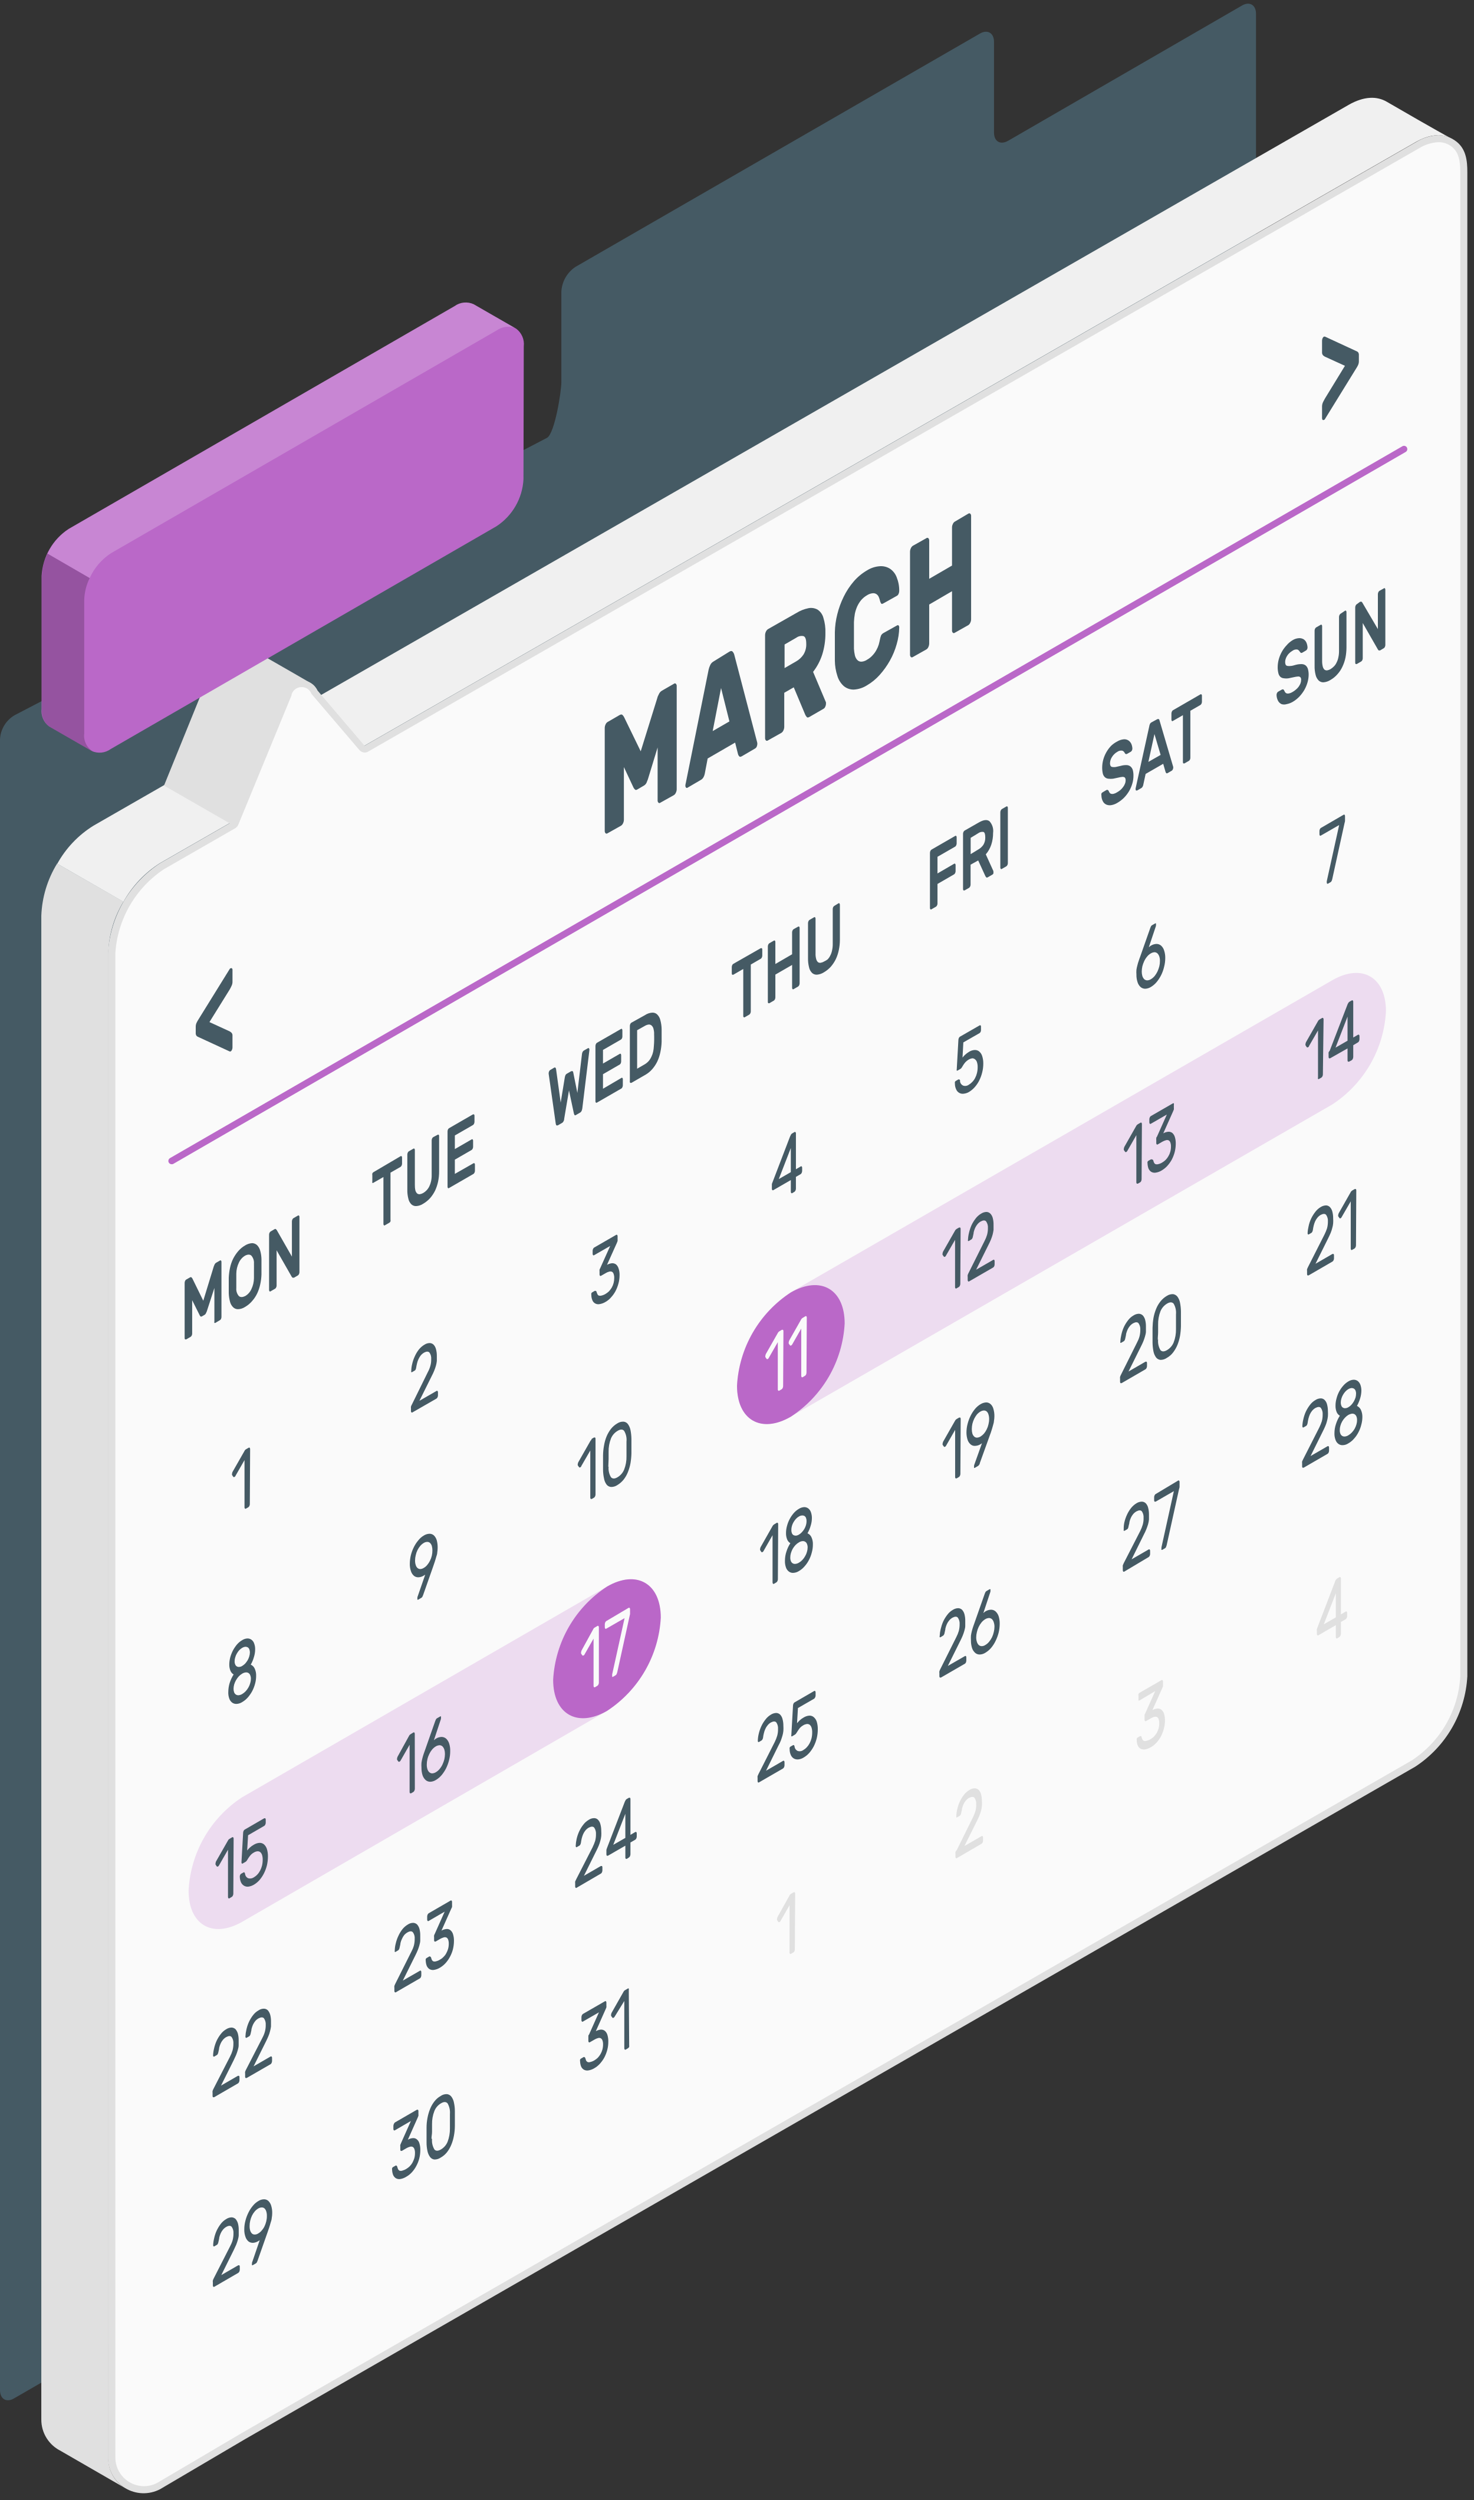 <svg width="161" height="273" fill="none" xmlns="http://www.w3.org/2000/svg"><rect width="100%" height="100%" fill="#333333" stroke="none"/><path d="M61.316 41.741v-9.888c.026-.54.179-1.067.446-1.537.267-.47.641-.872 1.091-1.171L107.018 3.675c.831-.49 1.554-.091 1.554.897v9.897c0 .989.698 1.388 1.554.897L135.636.617c.831-.499 1.554-.1 1.554.897V181.773c-.029.54-.185 1.066-.455 1.535-.27.469-.646.869-1.099 1.166L1.554 261.885c-.831.499-1.554.1-1.554-.897V80.729c.026-.535.185-1.055.462-1.513.277-.458.664-.841 1.125-1.113L59.754 47.807c.848-.499 1.562-5.077 1.562-6.066z" fill="#455A64"/><path d="M11.824 268.375V104.104c.053-1.996.626-3.944 1.662-5.651l-7.246-4.155c-1.056 1.717-1.651 3.678-1.728 5.692V264.187c-.007.727.196 1.441.583 2.057.387.616.944 1.107 1.602 1.416-.681-.382.125.083.199.125.075.041 5.617 3.249 6.781 3.914-.575-.342-1.049-.829-1.374-1.413-.326-.584-.491-1.243-.479-1.911z" fill="#E0E0E0"/><path d="M154.598 15.533L17.491 94.241c-1.668 1.052-3.045 2.506-4.005 4.229l-7.229-4.155c.941-1.7 2.303-3.131 3.955-4.155L147.319 11.444c1.662-.947 3.075-.964 4.155-.332s5.75 3.324 6.947 3.955c-1.014-.515-2.377-.374-3.823.465z" fill="#F0F0F0"/><path d="M39.869 81.544l-5.193-6.132c-.161-.348-.425-.638-.756-.831-.997-.59-7.055-4.055-7.379-4.238-.251-.147-.533-.234-.823-.256-.29-.022-.582.022-.852.13-.271.107-.513.275-.71.489-.196.215-.341.472-.424.751L17.915 85.781l7.362 4.23 14.591-8.467z" fill="#E0E0E0"/><path d="M15.721 271.873c-.929 0-1.821-.368-2.479-1.023-.659-.656-1.031-1.546-1.035-2.475V104.104c.106-1.908.66-3.765 1.617-5.419.957-1.654 2.29-3.06 3.892-4.104l7.794-4.479c.069-.044.124-.108.158-.183l5.817-14.126c.088-.326.282-.614.551-.819.269-.204.598-.314.936-.311.293-.001.581.083.827.242.246.159.441.387.56.655.014.033.034.064.058.091l5.144 6.024c.035.043.08.077.13.1.05.023.105.034.161.033.067.001.133-.017.191-.05L154.806 15.848c.7-.438 1.502-.687 2.327-.723.384-.007.766.076 1.113.241.159.066.309.149.449.249 1.138.748 1.23 2.036 1.23 3.183V183.053c-.11 1.911-.669 3.77-1.632 5.425-.963 1.654-2.303 3.058-3.911 4.097L26.623 266.007l-9.298 5.476c-.495.257-1.046.391-1.604.39z" fill="#FAFAFA"/><path d="M157.133 15.524c.333-.004.662.067.964.208.128.057.251.126.365.208.831.573 1.039 1.512 1.039 2.85V183.053c-.102 1.842-.637 3.634-1.561 5.23-.924 1.597-2.211 2.954-3.757 3.96L26.416 265.674l-9.248 5.451c-.443.234-.936.357-1.438.358-.827-.003-1.62-.331-2.207-.915-.587-.583-.919-1.374-.926-2.202V104.104c.116-1.838.656-3.624 1.577-5.218.921-1.594 2.199-2.954 3.733-3.972l7.794-4.479c.143-.089.257-.219.324-.374l5.817-14.126c.007-.024.007-.05 0-.075.065-.243.211-.458.413-.609.202-.151.449-.229.701-.222.22-.003.436.059.621.179.185.12.33.292.417.494.028.065.067.124.116.174l5.144 6.024c.072.085.161.153.261.201.1.047.21.072.321.074.135.002.268-.036.382-.108L154.989 16.197c.645-.404 1.383-.636 2.144-.673zm0-.773c-.884.042-1.743.311-2.493.781L39.819 81.435l-5.144-6.024c-.163-.354-.43-.65-.765-.849-.335-.199-.723-.29-1.112-.263-.389.027-.76.172-1.065.415-.304.243-.528.573-.64.946l-5.817 14.126-7.786 4.471c-1.657 1.082-3.037 2.538-4.027 4.252-.99 1.714-1.563 3.635-1.673 5.612v164.255c.003.667.178 1.323.507 1.904.33.58.803 1.067 1.374 1.412.571.345 1.222.538 1.889.56.667.021 1.329-.129 1.921-.436l9.298-5.476 127.801-73.423c1.656-1.083 3.034-2.539 4.022-4.253.989-1.713 1.561-3.635 1.67-5.61V18.815c0-1.205-.1-2.643-1.379-3.49-.163-.113-.335-.21-.516-.291-.4-.188-.837-.285-1.279-.282h.033z" fill="#E0E0E0"/><path d="M66.302 173.248c3.241-1.87 5.875-.349 5.875 3.398-.111 2.039-.701 4.023-1.722 5.791-1.021 1.769-2.443 3.272-4.153 4.388-3.249 1.87-5.883.349-5.883-3.398.112-2.04.703-4.025 1.725-5.793 1.022-1.769 2.447-3.271 4.159-4.386z" fill="#BA68C8"/><path opacity=".2" d="M145.508 107.046l-59.13 34.069c-1.71 1.116-3.132 2.619-4.153 4.388-1.021 1.768-1.611 3.752-1.722 5.791 0 3.747 2.634 5.268 5.875 3.39L145.5 120.615c1.712-1.114 3.138-2.616 4.16-4.385 1.022-1.769 1.613-3.754 1.723-5.794.008-3.748-2.626-5.268-5.875-3.39zM66.302 173.248L26.416 196.273c-1.701 1.121-3.114 2.626-4.125 4.395-1.011 1.768-1.59 3.75-1.692 5.784 0 3.748 2.626 5.26 5.875 3.391l39.828-23.018c1.699-1.122 3.11-2.629 4.12-4.397 1.01-1.768 1.591-3.748 1.696-5.782 0-3.747-2.601-5.268-5.817-3.398z" fill="#BA68C8"/><path d="M86.377 141.131c3.249-1.869 5.883-.357 5.883 3.391-.11 2.04-.701 4.025-1.723 5.794-1.022 1.768-2.448 3.271-4.16 4.385-3.241 1.878-5.875.357-5.875-3.39.111-2.039.701-4.023 1.722-5.792 1.021-1.768 2.443-3.271 4.153-4.388z" fill="#BA68C8"/><path d="M27.288 164.24c0.0.073-.017.144-.05.208-.025.057-.065.106-.116.141l-.249.142c-.015.015-.036.023-.058.023-.022 0-.043-.008-.058-.023-.019-.02-.033-.044-.042-.07-.009-.025-.011-.053-.008-.08v-5.144l-.981 1.712c-.01.03-.026.057-.048.08-.022.023-.048.041-.077.053-.016.01-.035.015-.054.015-.019 0-.038-.005-.054-.015l-.141-.208c-.012-.026-.018-.054-.018-.083 0-.028.006-.057.018-.083.001-.07.021-.139.058-.199l1.305-2.285c.019-.049.051-.092.091-.125l.1-.067.249-.141c.016-.013.037-.021.058-.021.021 0 .042.008.058.021.018.02.032.044.04.07.009.026.012.053.009.08l-.033 5.999zM46.733 149.823c.117-.213.209-.439.274-.673.068-.238.099-.484.091-.731.024-.252-.041-.505-.183-.715-.125-.149-.324-.149-.598 0-.135.079-.256.18-.357.299-.1.125-.184.262-.249.408-.07.145-.123.299-.158.457-.042.166-.075.332-.1.49-.009.069-.029.136-.058.199-.024.044-.059.081-.1.108l-.274.158c-.014.012-.031.019-.05.019s-.036-.007-.05-.019c-.015-.04-.015-.084 0-.124.003-.256.036-.509.1-.757.064-.286.159-.565.283-.831.116-.263.264-.512.44-.739.169-.212.374-.392.607-.532.174-.117.38-.181.59-.183.16.005.311.07.424.183.126.139.215.308.258.49.063.236.094.479.091.723v.557c-.017.177-.051.352-.1.523-.051.181-.112.359-.183.532-.078.196-.167.388-.266.574l-1.355 2.725 1.861-1.072c.015-.015.036-.024.058-.024.022 0 .043.009.058.024.018.019.032.041.041.065.009.025.012.051.009.076v.341c-.001.072-.018.143-.05.208-.025.057-.065.106-.116.141l-2.618 1.504c-.016.014-.037.021-.058.021-.021 0-.042-.007-.058-.021-.018-.02-.032-.044-.04-.069-.009-.026-.012-.053-.009-.08v-.291c-.009-.064-.009-.128 0-.191.028-.084.064-.165.108-.241l1.737-3.532zM65.155 141.048c.02.087.051.17.091.249.013.039.034.074.061.104.027.03.06.054.097.071.095.027.196.027.291 0 .165-.037.322-.101.465-.191.128-.079.248-.171.357-.274.113-.123.213-.257.299-.399.183-.322.277-.686.274-1.056.007-.158-.018-.317-.075-.465-.014-.049-.038-.094-.071-.133-.033-.039-.074-.07-.12-.091-.097-.034-.202-.034-.299 0-.13.032-.253.085-.366.158l-.507.29c-.017.013-.037.019-.058.019-.021 0-.041-.006-.058-.019-.018-.02-.032-.043-.04-.069-.009-.026-.012-.053-.01-.08v-.332c-.008-.058-.008-.117 0-.175 0-.058.05-.108.067-.158l1.097-2.443-1.753 1.006c-.016.013-.037.02-.058.02-.021 0-.042-.007-.058-.02-.018-.021-.032-.044-.04-.07-.009-.026-.012-.053-.009-.08v-.332c-0-.073.017-.144.05-.208.025-.057.065-.106.116-.141l2.393-1.38c.016-.013.037-.021.058-.021.021 0 .042.008.058.021.019.02.033.044.042.069.009.026.011.054.008.081v.332c.007.061.007.122 0 .183-.021.068-.046.134-.075.199l-1.08 2.402c.171-.097.361-.157.557-.175.155-.005.307.042.432.133.131.118.226.271.274.441.08.235.116.483.108.731.001.312-.041.622-.125.922-.077.288-.186.567-.324.831-.132.244-.294.47-.482.673-.165.193-.362.356-.582.482-.214.136-.455.224-.706.258-.162.026-.328-.007-.468-.092-.14-.085-.245-.218-.296-.373-.069-.175-.103-.361-.1-.549-.012-.055-.012-.111 0-.166.019-.049.054-.09.1-.116l.274-.158h.108c.037.02.066.052.083.091zM86.544 130.279c-.016.014-.037.021-.058.021-.021 0-.042-.007-.058-.021-.018-.02-.032-.044-.04-.07-.009-.025-.012-.052-.009-.079v-1.272l-1.903 1.097c-.016.014-.037.021-.058.021-.021 0-.042-.007-.058-.021-.018-.02-.033-.044-.041-.069-.009-.026-.012-.053-.009-.081v-.332c-.006-.055-.006-.111 0-.166.015-.069.037-.136.067-.2l1.911-4.985c.031-.077.067-.152.108-.225.031-.056.077-.102.133-.133l.241-.141c.016-.013.037-.021.058-.021.021 0 .042.008.058.021.019.02.033.043.042.069.009.026.011.054.008.081v3.905l.523-.307c.015-.013.034-.02.054-.02.02 0 .039.007.054.02.018.02.032.044.04.069.009.026.012.053.009.08v.341c-.002.072-.019.143-.05.208-.022.056-.06.105-.108.141l-.523.299v1.288c-.001.072-.018.143-.05.208-.025.057-.065.106-.116.141l-.224.133zm-.166-2.285v-2.634l-1.313 3.39 1.313-.756zM104.858 118.056c.009.105.046.207.107.293.062.086.145.154.242.197.103.035.213.044.32.027.107-.018.208-.061.295-.127.139-.079.265-.18.374-.299.123-.125.227-.267.307-.424.093-.173.163-.357.208-.548.051-.209.076-.424.075-.64.006-.185-.02-.371-.075-.548-.036-.122-.109-.229-.208-.308-.086-.077-.199-.119-.316-.116-.131.021-.258.066-.374.133-.134.08-.257.178-.365.291-.082.094-.157.194-.225.299l-.157.258c-.037.07-.092.13-.158.174l-.316.183c-.013.01-.029.015-.046.015-.016 0-.032-.005-.045-.015-.016-.04-.016-.085 0-.125l.182-3.224c.002-.072.019-.143.05-.208.025-.056.066-.105.117-.141l2.143-1.23c.017-.013.037-.021.059-.021.021 0 .041.008.058.021.016.021.029.045.036.071.007.026.009.052.005.079v.341c.002.071-.012.142-.041.207-.025.057-.066.106-.117.142l-1.77 1.013-.091 1.662c.081-.111.173-.214.274-.307.139-.125.289-.237.449-.333.18-.113.386-.179.598-.191.177-.011.351.042.491.15.155.131.271.304.332.498.088.268.13.549.125.831.001.334-.041.666-.125.989-.077.308-.188.607-.332.889-.133.258-.297.499-.491.715-.174.194-.376.362-.598.499-.177.109-.375.177-.582.199-.17.028-.346-.003-.496-.088-.151-.084-.269-.217-.335-.377-.097-.202-.145-.424-.141-.649-.01-.054-.01-.111 0-.166.019-.049.054-.09.1-.116l.274-.158c.014-.008.03-.012.046-.012s.032.004.045.012c.019.005.037.013.053.025.015.012.027.028.036.045.009.017.014.037.014.056 0 .02-.003.039-.011.057zM125.482 103.439l.108-.091c.034-.034.073-.062.116-.083.187-.119.402-.185.624-.191.183.002.36.07.498.191.153.142.265.323.324.523.089.268.131.549.125.831-.001.323-.043.644-.125.956-.072.313-.181.617-.324.906-.136.272-.304.529-.498.764-.177.21-.388.39-.624.532-.19.118-.407.184-.631.191-.184-.003-.36-.07-.499-.191-.152-.143-.264-.323-.324-.524-.088-.268-.13-.549-.124-.831-.013-.174-.013-.349 0-.523.026-.168.062-.335.108-.499.037-.16.084-.319.141-.473.05-.158.1-.308.158-.449l1.105-3.141.066-.158c.022-.059.063-.109.117-.141l.349-.2c.013-.01.029-.015.046-.015.016 0 .032.005.045.015.011.044.011.09 0 .133.005.025.005.05 0 .075.005.019.005.039 0 .058l-.781 2.335zm-.773 2.651c-.001.166.021.331.067.49.04.127.109.243.199.341.088.078.199.125.316.133.147-.004.29-.047.415-.125.158-.095.298-.216.416-.357.12-.152.223-.316.307-.49.083-.183.15-.372.2-.565.046-.188.068-.381.066-.574.006-.166-.016-.332-.066-.49-.041-.127-.109-.243-.2-.341-.084-.077-.193-.124-.307-.133-.147.006-.29.049-.416.125-.16.091-.301.212-.415.357-.127.152-.233.319-.316.499-.083.179-.15.365-.199.557-.042.188-.064.38-.067.573zM146.754 88.972c.007-.007.016-.013.025-.017.009-.004.019-.006.029-.006.01 0 .02.002.03.006.009.004.017.01.024.017.018.02.032.044.041.07.008.026.011.053.009.08v.332c.004.064.004.127 0 .191-.009.076-.026.151-.05.224l-1.346 6.132c-.014.066-.036.13-.066.191-.02.056-.058.103-.108.133l-.283.166c-.014.011-.032.017-.05.017-.018 0-.035-.006-.05-.017-.03-.037-.045-.085-.041-.133v-.05c-.002-.025-.002-.05 0-.075l1.354-6.141-1.994 1.147c-.016.013-.037.021-.058.021-.021 0-.042-.007-.058-.021-.03-.044-.044-.097-.042-.149v-.341c.002-.069.016-.136.042-.2.022-.058.063-.108.116-.141l2.476-1.438zM24.937 184.748c.002-.33.052-.657.149-.972.105-.327.25-.64.432-.931-.158-.093-.281-.236-.349-.407-.089-.222-.132-.459-.125-.698.004-.261.041-.521.108-.773.074-.261.174-.515.299-.756.124-.23.272-.448.44-.648.162-.185.352-.342.565-.465.167-.108.358-.171.557-.183.16-.006.318.041.449.133.141.103.246.249.299.415.077.207.114.427.108.648-.002.282-.047.563-.133.831-.078.292-.196.571-.349.831.194.084.348.239.432.432.115.247.169.518.158.79.001.28-.035.56-.108.831-.074.288-.18.566-.316.831-.135.249-.296.483-.482.698-.176.2-.384.372-.615.506-.184.12-.396.189-.615.2-.172.01-.343-.039-.482-.141-.146-.113-.256-.266-.316-.441-.083-.234-.12-.483-.108-.731zm.573-.332c-.003.133.02.265.067.39.041.099.11.183.199.241.088.052.189.075.291.067.139-.014.272-.06.391-.133.14-.086.269-.189.382-.308.114-.127.215-.266.299-.415.084-.146.148-.303.191-.466.049-.153.074-.312.075-.473.003-.134-.022-.267-.075-.391-.035-.099-.102-.184-.191-.241-.09-.053-.195-.076-.299-.066-.135.016-.266.062-.382.133-.145.086-.276.192-.391.315-.111.126-.208.262-.291.408-.083.147-.15.303-.199.465-.042.154-.065.314-.067.474zm.116-3.008c-.005.12.018.239.066.349.032.087.094.161.174.207.076.05.168.07.258.058.118-.006.233-.043.332-.108.122-.073.234-.163.332-.265.099-.115.188-.237.266-.366.074-.132.132-.271.174-.416.041-.137.064-.28.067-.423.002-.123-.021-.244-.067-.358-.035-.086-.096-.158-.174-.207-.082-.042-.174-.062-.266-.059-.118.015-.231.055-.332.117-.122.073-.234.163-.332.266-.1.111-.186.234-.258.365-.077.13-.135.27-.174.416-.046.136-.069.28-.066.424zM46.45 171.943l-.083.058-.083.05c-.17.108-.364.171-.565.183-.172.01-.342-.04-.482-.141-.159-.131-.277-.304-.341-.499-.095-.266-.14-.548-.133-.831.002-.319.041-.637.116-.947.078-.308.19-.606.332-.889.132-.266.297-.515.49-.74.16-.204.357-.376.582-.507.188-.123.407-.192.631-.199.178-.002.35.063.482.183.145.146.25.326.307.523.073.271.107.551.1.831-.002.167-.016.334-.042.499 0 .182-.075.357-.125.531-.05.175-.1.358-.158.524l-.158.465-1.105 3.141-.067.158c-.025.06-.069.109-.125.141l-.341.2h-.091c-.011-.044-.011-.089 0-.133v-.133l.856-2.468zm.781-2.642c.002-.169-.021-.337-.067-.499-.038-.123-.107-.234-.2-.324-.082-.073-.189-.111-.299-.108-.136.003-.268.043-.382.116-.144.087-.273.196-.382.324-.119.139-.219.293-.299.457-.087.174-.151.358-.191.549-.049.19-.074.385-.075.581-.004.172.021.344.075.507.034.121.1.23.191.316.083.072.189.114.299.116.136-.006.268-.049.382-.124.148-.082.278-.192.382-.324.119-.139.219-.293.299-.457.179-.35.27-.738.266-1.13zM65.047 163.193c-.001.072-.018.143-.05.208-.022.058-.063.108-.116.141l-.241.141h-.116c-.018-.02-.032-.044-.04-.069-.009-.026-.012-.053-.009-.08v-5.144l-.989 1.712c0 .075-.075.116-.116.125-.015.012-.034.02-.054.02-.02 0-.039-.008-.054-.02l-.15-.208c-.019-.054-.019-.113 0-.166.006-.074.029-.145.067-.208l1.296-2.277c.025-.048.059-.09.1-.125l.066-.133.241-.141h.116c.018.02.032.044.04.07.009.026.012.053.009.08v6.074zM68.969 157.111v1.578c-.008.36-.041.718-.1 1.072-.06.336-.155.665-.282.981-.116.299-.276.579-.474.831-.193.238-.427.44-.69.598-.204.137-.445.206-.69.2-.094-.009-.186-.037-.269-.083-.083-.045-.155-.108-.213-.183-.141-.195-.235-.42-.274-.657-.069-.314-.106-.634-.108-.955v-1.579c.006-.36.042-.718.108-1.072.055-.336.147-.665.274-.981.124-.296.286-.576.482-.831.191-.24.425-.443.69-.598.204-.136.445-.202.69-.191.093.008.184.037.265.082.082.046.153.109.208.184.139.197.235.42.282.656.061.313.095.63.1.948zm-2.493 3.041c-.04.403.05.808.258 1.155.166.183.407.191.723 0 .321-.193.572-.484.715-.831.182-.463.269-.957.258-1.454v-.831-.781c.041-.406-.049-.813-.258-1.164-.166-.191-.399-.191-.715 0-.326.191-.58.483-.723.831-.182.466-.269.963-.258 1.463v.789c0 .25-.033.557-.033.84l.033-.017z" fill="#455A64"/><path d="M85.538 151.36c-.001.073-.018.144-.05.208-.023.059-.063.108-.116.141l-.249.142c-.016.013-.037.021-.058.021-.021 0-.042-.008-.058-.021-.019-.02-.033-.044-.042-.069-.009-.026-.011-.054-.008-.081v-5.143l-.981 1.711c-.02.058-.062.106-.116.133-.018.011-.038.016-.058.016s-.04-.005-.058-.016l-.141-.207c-.011-.027-.017-.055-.017-.084 0-.028.006-.056.017-.083.006-.073.029-.144.067-.207l1.296-2.277c.025-.048.059-.09.1-.125l.091-.066.249-.142h.116c.018.021.032.044.04.07.009.026.012.053.01.08l-.033 5.999zM88.089 149.89c-.002.068-.016.136-.042.199-.023.059-.063.108-.116.141l-.249.15c-.017.012-.037.019-.058.019-.021 0-.041-.007-.058-.019-.018-.02-.032-.044-.04-.07-.009-.025-.012-.053-.009-.08v-5.152l-.981 1.721c-.028.053-.071.097-.125.124-.016.012-.035.018-.054.018s-.038-.006-.054-.018l-.15-.199c-.015-.057-.015-.118 0-.175.011-.069.033-.137.067-.199l1.296-2.285c.024-.046.058-.085.1-.117l.1-.066.249-.15c.017-.012.037-.018.058-.018.021 0 .041.006.058.018.029.045.044.097.042.15l-.033 6.008z" fill="#FAFAFA"/><path d="M104.891 140.192c0 .073-.017.144-.05.208-.022.058-.063.108-.116.141l-.249.142c-.007.007-.016.013-.025.017-.009.004-.019.006-.029.006-.011 0-.021-.002-.03-.006-.009-.004-.017-.01-.024-.017-.019-.02-.034-.044-.042-.07-.009-.025-.012-.053-.008-.08v-5.144l-.989 1.712c-.02.058-.062.106-.116.133-.017.01-.035.016-.054.016-.02 0-.038-.006-.055-.016l-.149-.208c-.019-.053-.019-.112 0-.166.006-.073.028-.144.066-.208l1.297-2.276c.024-.048.058-.09.099-.125l.092-.067.249-.141h.116c.018.02.032.044.041.07.008.026.012.053.009.08l-.033 5.999zM107.542 135.506c.114-.215.205-.44.274-.673.064-.242.094-.49.091-.74.02-.253-.048-.505-.191-.714-.125-.15-.324-.142-.59 0-.14.079-.263.183-.365.307-.1.122-.183.256-.25.399-.066.15-.119.306-.158.465 0 .158-.066.324-.091.49-.007.069-.03.134-.067.192-.016.045-.049.083-.091.108l-.274.166c-.015.011-.032.016-.05.016-.018 0-.035-.005-.05-.016-.014-.038-.014-.079 0-.117.01-.257.046-.514.108-.764.066-.285.158-.563.274-.831.122-.26.273-.505.449-.731.164-.219.371-.402.607-.54.176-.114.38-.178.59-.183.16.007.312.076.423.191.125.137.214.302.258.482.06.236.088.479.083.723v.565c-.024.173-.058.345-.1.515-.051.181-.112.358-.182.532-.075.174-.158.374-.266.573l-1.355 2.726 1.862-1.072c.016-.014.037-.021.058-.021.021 0 .042.007.058.021.029.044.044.096.041.149v.333c-.001.071-.015.141-.041.208-.025.056-.065.105-.116.141l-2.618 1.512c-.016.014-.037.021-.058.021-.021 0-.042-.007-.058-.021-.018-.02-.032-.044-.041-.07-.008-.025-.011-.052-.009-.079v-.341c-.013-.063-.013-.128 0-.191.025-.084.058-.165.1-.241l1.745-3.49zM124.693 128.759c-.003.071-.017.141-.042.207-.025.057-.065.106-.116.142l-.25.141h-.116c-.018-.02-.032-.044-.04-.07-.009-.026-.012-.053-.01-.08v-5.143l-.98 1.711c-.045.078-.086.12-.125.125-.016.012-.034.018-.054.018-.019 0-.038-.006-.054-.018l-.149-.208c-.015-.054-.015-.111 0-.166.009-.073.031-.143.066-.208l1.296-2.285c.027-.044.061-.083.1-.116l.1-.067.249-.141c.016-.013.037-.021.058-.021.021 0 .042.008.058.021.032.043.047.097.042.15l-.033 6.008zM125.964 126.698c.018.086.046.17.083.249.032.077.092.139.166.175.095.027.196.027.291 0 .163-.036.318-.101.457-.191.135-.077.258-.172.366-.283.114-.116.212-.248.291-.391.091-.15.16-.312.207-.482.052-.186.077-.379.075-.573.007-.158-.018-.317-.075-.465-.016-.049-.043-.094-.077-.132-.034-.039-.076-.07-.122-.093-.095-.03-.196-.03-.291 0-.13.04-.255.093-.374.158l-.498.291c-.016.015-.037.024-.059.024-.021 0-.042-.009-.058-.024-.018-.018-.032-.04-.041-.065-.008-.024-.011-.05-.009-.076v-.341c-.011-.057-.011-.117 0-.174 0-.058 0-.117.067-.166l1.088-2.435-1.745 1.005c-.016.014-.037.021-.058.021-.021 0-.042-.007-.058-.021-.018-.02-.032-.044-.04-.069-.009-.026-.012-.053-.01-.08v-.349c.001-.07.018-.138.05-.2.023-.058.063-.108.116-.141l2.394-1.379c.016-.014.037-.021.058-.021.021 0 .042.007.058.021.018.048.018.101 0 .149v.333c.007.06.007.122 0 .182-.024.068-.052.135-.083.2l-1.072 2.401c.17-.098.36-.158.557-.174.155-.008.308.039.432.133.13.118.225.271.274.44.073.237.106.484.1.731-.001.311-.04.621-.117.923-.077.288-.185.567-.324.831-.134.242-.296.467-.482.673-.172.188-.371.35-.59.482-.21.137-.449.225-.698.257-.167.024-.337-.011-.482-.099-.13-.092-.23-.219-.29-.366-.061-.177-.094-.362-.1-.548-.012-.055-.012-.112 0-.167.016-.048.048-.089.091-.116l.283-.158h.108c.029.006.056.018.081.035.024.017.045.039.06.065zM144.494 117.324c0 .073-.017.144-.05.208-.025.057-.065.106-.116.141l-.249.142c-.017.013-.037.021-.058.021-.022 0-.042-.008-.059-.021-.019-.048-.019-.102 0-.15v-5.143l-.988 1.711c0 .075-.075.117-.117.125-.017.012-.037.019-.058.019-.021 0-.041-.007-.058-.019l-.141-.208c-.019-.054-.019-.112 0-.166.005-.073.028-.145.066-.208l1.296-2.276c.025-.048.059-.091.1-.125l.092-.067.249-.141c.016-.013.037-.021.058-.021.021 0 .042.008.058.021.018.02.032.044.041.07.008.025.011.053.009.08l-.075 6.007zM147.353 115.929h-.117c-.018-.021-.031-.044-.04-.07-.008-.026-.012-.053-.009-.08v-1.296l-1.903 1.08h-.117c-.018-.02-.031-.044-.04-.07-.008-.025-.012-.053-.009-.08v-.332c-.007-.055-.007-.111 0-.166.033-.066.075-.128.124-.183l1.92-4.986c.026-.079.062-.154.108-.224.031-.058.076-.107.133-.141l.241-.133c.016-.014.037-.021.058-.021.021 0 .042.007.058.021.036.041.054.095.05.149v3.897l.515-.299c.017-.012.037-.018.058-.018.021 0 .041.006.058.018.018.021.032.044.041.07.008.026.012.053.009.08v.341c0 .069-.017.137-.05.199-.02.06-.061.11-.116.141l-.515.308v1.288c-.006.071-.023.141-.05.207-.025.057-.065.106-.116.142l-.291.158zm-.166-2.286v-2.634l-1.313 3.391 1.313-.757zM25.485 206.793c-.001.07-.018.138-.05.2-.023.058-.063.108-.116.141l-.249.15c-.016.013-.037.02-.058.02-.021 0-.042-.007-.058-.02-.018-.021-.032-.044-.04-.07-.009-.026-.012-.053-.01-.08v-5.152l-.981 1.712c-.011.028-.028.053-.05.075-.021.021-.047.038-.075.049-.016.012-.035.018-.054.018s-.038-.006-.054-.018l-.141-.199c-.023-.056-.023-.118 0-.174.004-.071.024-.139.058-.2l1.305-2.285c.022-.045.053-.085.091-.116l.1-.067.249-.149c.017-.013.037-.019.058-.019.021 0 .041.006.058.019.018.02.032.044.04.069.009.026.012.053.01.08l-.033 6.016zM26.765 204.599c.007.106.043.208.103.296.06.087.142.158.238.203.105.031.215.038.323.021.108-.017.21-.059.3-.121.139-.08.266-.18.374-.299.123-.128.226-.274.307-.432.09-.171.16-.352.208-.54.051-.21.076-.424.075-.64.006-.186-.019-.371-.075-.548-.039-.12-.111-.227-.208-.308-.091-.059-.199-.086-.307-.075-.133.017-.26.062-.374.133-.138.075-.262.174-.366.291-.081.095-.156.195-.224.299l-.158.258c-.037.073-.095.134-.166.174l-.307.175c-.012.012-.029.018-.046.018-.017 0-.033-.006-.046-.018-.03-.035-.044-.079-.042-.125l.183-3.224c.001-.072.018-.143.05-.208.022-.058.063-.107.116-.141l2.136-1.238h.116c.018.02.032.044.04.07.009.025.012.053.01.08v.34c-.001.07-.018.138-.05.2-.02.059-.062.11-.116.141l-1.762 1.022-.1 1.662c.089-.107.183-.21.283-.307.135-.127.286-.236.449-.325.181-.111.386-.18.598-.199.176-.011.35.042.49.15.154.136.269.311.332.506.082.27.121.55.116.831-0.0.333-.039.665-.116.989-.077.306-.189.601-.332.881-.133.26-.298.503-.49.723-.173.194-.375.359-.598.49-.179.105-.377.176-.582.208-.166.023-.336-.009-.482-.091-.15-.087-.269-.217-.341-.374-.087-.205-.133-.426-.133-.648.002-.058.016-.115.042-.167.019-.046.051-.086.091-.116l.282-.158c.013-.01.029-.015.046-.015.017 0 .033.005.046.015 0 0 .05.083.067.141zM45.312 195.335c-.001.069-.018.137-.05.199-.02.057-.058.107-.108.141l-.249.15h-.116c-.018-.02-.032-.044-.04-.07-.009-.026-.012-.053-.009-.08v-5.152l-.981 1.72c-.028.054-.071.097-.125.125-.016.011-.035.018-.054.018s-.038-.007-.054-.018l-.15-.199c-.015-.058-.015-.118 0-.175.011-.07.033-.137.067-.199l1.255-2.277c.025-.046.059-.085.1-.116l.1-.067.249-.15c.015-.012.034-.019.054-.019.02 0 .039.007.054.019.018.021.032.044.04.07.009.026.012.053.009.08l.008 6zM47.389 190.033c.032-.035.069-.065.108-.091.031-.034.068-.062.108-.084.19-.119.408-.185.631-.191.184.003.36.071.499.191.15.145.261.325.324.524.086.268.125.549.116.831.002.322-.037.643-.116.955-.077.313-.185.616-.324.906-.137.273-.304.53-.499.765-.179.211-.393.391-.631.532-.187.119-.402.185-.623.191-.184-.003-.36-.071-.498-.191-.153-.145-.267-.325-.332-.524-.082-.269-.121-.55-.116-.831-.013-.174-.013-.349 0-.523.024-.168.057-.335.1-.499.042-.166.091-.324.141-.474l.158-.448 1.105-3.141c.025-.052.047-.104.067-.158.025-.06.069-.11.125-.142l.349-.199c.012-.009.026-.015.042-.015.015 0 .03.006.042.015.015.043.015.09 0 .133.004.025.004.05 0 .075.001.019.001.039 0 .058l-.773 2.335zm-.773 2.651c-.006.166.017.331.067.49.034.13.103.248.199.341.084.078.193.125.307.133.147-.006.29-.049.415-.125.159-.093.299-.214.415-.357.127-.152.233-.319.316-.499.084-.179.15-.365.199-.557.042-.188.064-.38.067-.573.002-.166-.021-.331-.067-.49-.041-.127-.109-.243-.199-.341-.085-.082-.198-.13-.316-.133-.147.007-.289.05-.415.125-.157.095-.298.216-.415.357-.123.15-.226.315-.307.49-.09.18-.157.369-.199.565-.046.188-.068.381-.067.574z" fill="#455A64"/><path d="M65.413 183.743c-.001.069-.018.137-.05.199-.023.058-.063.108-.116.141l-.249.15c-.017.012-.037.019-.058.019-.021 0-.041-.007-.058-.019-.018-.02-.032-.044-.04-.07-.009-.026-.012-.053-.009-.08v-5.152l-.981 1.72c-.011.028-.028.054-.05.075-.021.022-.047.039-.075.05-.016.009-.035.014-.054.014-.019 0-.038-.005-.054-.014l-.141-.199c-.023-.056-.023-.119 0-.175.003-.07.022-.139.058-.199l1.271-2.319c.021-.047.053-.09.091-.124l.1-.059.249-.149c.017-.012.037-.019.058-.019.021 0 .041.007.058.019.018.02.032.044.04.07.009.025.012.052.01.079v6.042zM68.653 175.574c.017-.012.037-.018.058-.018.021 0 .041.006.058.018.018.021.032.044.04.07.009.026.012.053.009.08v.341c.004.061.004.122 0 .182l-.05.225-1.346 6.132c-.017.066-.039.13-.067.191-.02.056-.058.103-.108.133l-.282.167c-.014.012-.032.019-.05.019s-.036-.007-.05-.019V182.92c-.002-.028-.002-.055 0-.083l1.355-6.141-1.994 1.147c-.016.013-.037.021-.058.021-.021 0-.042-.008-.058-.021-.018-.02-.032-.044-.04-.07-.009-.025-.012-.053-.009-.08v-.332c-0-.072.017-.144.05-.208.025-.057.065-.105.116-.141l2.426-1.438z" fill="#FAFAFA"/><path d="M84.965 172.45c-.001.069-.018.138-.05.199-.022.059-.063.108-.116.142l-.249.149c-.017.012-.037.019-.058.019-.021 0-.041-.007-.058-.019-.018-.02-.032-.044-.04-.069-.009-.026-.012-.053-.01-.08v-5.152l-.981 1.72c-.022.054-.064.099-.116.125-.017.012-.037.018-.058.018-.021 0-.041-.006-.058-.018l-.141-.208c-.02-.054-.02-.113 0-.166.006-.071.029-.14.067-.2l1.296-2.285c.024-.046.058-.085.1-.116.025-.03.056-.052.091-.067l.249-.149c.017-.013.037-.019.058-.019.021 0 .041.006.058.019.018.02.032.044.04.069.009.026.012.053.009.08l-.033 6.008zM85.738 170.406c.001-.331.054-.659.158-.972.101-.326.247-.637.432-.923-.158-.093-.281-.236-.349-.407-.09-.224-.132-.465-.125-.706 0-.262.037-.522.108-.773.136-.519.389-.999.74-1.404.162-.185.353-.342.565-.466.168-.105.359-.168.557-.183.16-.005.318.042.449.133.139.106.243.251.299.416.074.208.11.427.108.648-.001.282-.046.563-.133.831-.08.291-.198.57-.349.831.192.082.346.233.432.424.12.26.174.545.158.831-.001.281-.04.56-.116.831-.07.289-.176.568-.316.831-.129.253-.291.488-.482.698-.171.202-.377.374-.607.506-.184.12-.396.189-.615.2-.172.012-.343-.038-.482-.141-.146-.109-.257-.26-.316-.432-.091-.248-.13-.51-.116-.773zm.582-.333c-.006.137.016.273.067.399.038.096.105.177.191.233.089.056.195.08.299.066.139-.013.272-.059.391-.133.142-.083.271-.186.382-.307.116-.126.217-.265.299-.416.084-.143.148-.296.191-.457.048-.153.073-.313.075-.473.004-.137-.021-.273-.075-.399-.036-.098-.105-.18-.193-.234-.089-.055-.193-.077-.297-.065-.136.012-.268.058-.382.133-.144.083-.276.186-.391.307-.114.125-.214.261-.299.407-.079.149-.143.305-.191.466-.045.148-.067.302-.067.457v.016zm.116-3.008c-.004.119.015.238.058.349.034.089.095.164.174.216.082.042.174.062.266.059.118-.013.232-.053.332-.117.123-.069.232-.159.324-.266.106-.11.198-.233.274-.365.075-.131.134-.271.174-.416.04-.138.059-.28.058-.424.004-.119-.015-.237-.058-.349-.034-.088-.095-.163-.174-.216-.085-.043-.18-.06-.274-.05-.115.008-.227.046-.324.109-.125.069-.237.159-.332.265-.101.113-.19.236-.266.366-.075.131-.134.27-.174.416-.041.143-.06.291-.058.44v-.017zM104.9 160.941c-.001.072-.018.143-.05.208-.023.058-.064.108-.117.141l-.241.142h-.116c-.018-.02-.032-.044-.041-.07-.009-.026-.012-.053-.009-.08v-5.144l-.98 1.712c-.025.057-.069.104-.125.133-.016.01-.035.016-.054.016-.019 0-.038-.006-.054-.016l-.15-.208c-.019-.053-.019-.112 0-.166.01-.073.032-.143.067-.208l1.296-2.276c.025-.048.059-.09.1-.125l.1-.067.241-.141h.116c.018.02.032.044.04.07.009.026.012.053.01.08l-.033 5.999zM107.259 157.593l-.091.066-.075.05c-.171.104-.365.164-.565.174-.176.018-.351-.033-.49-.141-.156-.13-.274-.299-.341-.49-.09-.268-.135-.549-.133-.831.001-.32.042-.638.125-.947.079-.307.191-.605.332-.889.132-.264.294-.512.482-.74.167-.201.366-.372.59-.507.19-.12.407-.189.632-.199.178.001.35.069.481.191.147.14.251.318.3.515.079.27.116.55.108.831-.002.167-.019.334-.05.499 0 .174-.075.349-.117.531-.041.183-.108.349-.157.524-.05.174-.108.324-.158.457l-1.114 3.091c0 .05 0 .1-.066.158-.025.059-.069.109-.125.141l-.341.2c-.012.011-.028.018-.045.018-.017 0-.034-.007-.046-.018-.015-.041-.015-.085 0-.125-.004-.028-.004-.056 0-.083v-.058l.864-2.418zm.781-2.635c.004-.172-.021-.343-.074-.506-.033-.124-.099-.236-.192-.324-.084-.07-.19-.108-.299-.109-.135.008-.266.048-.382.117-.147.086-.279.196-.391.324-.111.143-.208.296-.29.457-.084.176-.151.36-.2.548-.042.191-.064.386-.066.582-.003.171.019.342.066.507.039.12.107.229.2.316.079.073.182.115.29.116.138-.006.272-.046.391-.116.143-.089.271-.198.382-.324.119-.142.219-.299.299-.466.086-.171.15-.353.192-.54.049-.19.075-.385.074-.582zM124.186 146.616c.115-.211.207-.434.274-.665.064-.241.094-.49.091-.74.02-.253-.048-.505-.191-.714-.124-.15-.324-.142-.59 0-.139.079-.263.183-.365.307-.102.121-.186.255-.25.399-.066.15-.119.306-.158.465 0 .158-.066.324-.091.491-.008.067-.031.133-.066.191-.017.045-.05.084-.092.108l-.282.166c-.014.01-.03.016-.046.016-.017 0-.033-.006-.046-.016-.015-.04-.015-.085 0-.125.01-.255.047-.508.108-.756.062-.286.154-.564.274-.831.122-.26.273-.505.449-.731.162-.22.369-.404.607-.54.175-.115.38-.178.59-.183.158.008.309.073.423.183.124.141.212.309.258.49.06.236.088.479.083.723v.565c0 .175-.058.341-.1.515-.051.181-.112.358-.182.532-.075.175-.158.366-.266.573l-1.355 2.726 1.853-1.072h.117c.018.02.031.044.04.07.009.025.012.053.01.08v.332c-.001.072-.018.143-.05.208-.023.058-.064.108-.117.141l-2.609 1.512h-.116c-.018-.02-.032-.044-.041-.069-.008-.026-.011-.053-.009-.08v-.341c-.013-.063-.013-.128 0-.191.025-.084.058-.164.1-.241l1.745-3.498zM128.989 143.234v1.579c-.008.359-.041.717-.1 1.072-.062.335-.156.663-.283.98-.124.297-.286.576-.481.831-.188.242-.422.442-.69.59-.2.138-.438.211-.682.208-.094-.009-.185-.037-.268-.083-.083-.046-.156-.108-.213-.183-.14-.197-.236-.42-.283-.657-.062-.315-.095-.634-.1-.955v-.79-.831c.008-.359.041-.717.1-1.072.06-.335.155-.664.283-.98.118-.299.28-.58.481-.831.189-.239.42-.442.682-.598.204-.136.445-.205.69-.2.19.026.362.124.481.275.141.195.238.419.283.656.064.326.098.657.1.989zm-2.493 3.033c-.04.405.05.812.257 1.163.167.183.399.183.715 0 .325-.191.579-.483.723-.831.182-.466.269-.963.258-1.462v-.831-.79c.038-.405-.052-.812-.258-1.163-.166-.183-.407-.191-.723 0-.321.193-.572.484-.715.831-.18.466-.268.963-.257 1.462v.831c0 .283-.042.516-.033.831l.033-.041zM144.677 134.791c.107-.218.199-.442.274-.673.064-.241.095-.49.092-.739.019-.253-.048-.506-.191-.715-.125-.15-.324-.141-.599 0-.137.079-.258.184-.357.307-.102.121-.186.255-.249.399-.067.15-.119.306-.158.466-.039.161-.07.325-.092.49-.01.067-.033.132-.066.191-.019.044-.051.082-.091.108l-.283.166c-.013.01-.029.016-.046.016-.016 0-.032-.006-.045-.016-.03-.034-.045-.079-.042-.124.01-.256.047-.509.108-.757.058-.286.15-.565.274-.831.122-.259.273-.505.449-.731.161-.218.365-.402.598-.54.177-.113.381-.176.59-.183.08.002.159.02.231.053.073.033.139.08.193.138.126.136.215.302.258.482.063.236.094.479.091.723.013.188.013.377 0 .565-.016.175-.05.347-.1.515-.044.182-.102.36-.174.532-.075.175-.166.374-.266.574l-1.388 2.792 1.853-1.072h.117c.018.02.031.044.04.069.009.026.012.053.009.08v.333c.001.072-.016.143-.049.207-.023.059-.064.108-.117.142l-2.609 1.512h-.116c-.018-.02-.032-.044-.041-.07-.008-.025-.011-.053-.009-.08v-.34c-.009-.064-.009-.128 0-.191.032-.083.068-.163.108-.241l1.803-3.557zM148.109 135.988c0 .072-.017.143-.05.208-.023.058-.063.108-.116.141l-.25.141c-.007.007-.015.013-.024.017-.01.004-.02.006-.03.006-.01 0-.02-.002-.029-.006-.009-.004-.018-.01-.025-.017-.019-.019-.033-.043-.042-.069-.008-.026-.011-.053-.007-.08v-5.144l-.989 1.712c-.02.058-.062.105-.117.133-.016.01-.035.016-.054.016-.019 0-.038-.006-.054-.016l-.149-.208c-.02-.054-.02-.113 0-.166.008-.071.031-.138.066-.2l1.297-2.285c.024-.047.058-.09.099-.124l.092-.067.249-.141h.116c.018.02.032.044.041.07.008.025.011.052.009.079l-.033 6zM25.128 224.567c.114-.214.206-.44.274-.673.064-.241.094-.49.091-.739.02-.253-.048-.505-.191-.715-.125-.15-.324-.141-.59 0-.14.079-.264.184-.366.308-.102.12-.185.254-.249.398-.066.151-.119.306-.158.466 0 .158-.067.324-.091.49-.012.067-.034.131-.067.191-.017.046-.049.084-.091.108l-.282.166c-.013.01-.029.016-.046.016-.017 0-.033-.006-.046-.016-.03-.034-.044-.079-.042-.124.01-.255.046-.509.108-.757.062-.285.154-.564.274-.83.122-.26.272-.506.449-.732.162-.22.369-.404.607-.54.173-.114.374-.177.582-.183.161.007.315.072.432.183.12.143.208.31.258.49.06.237.088.48.083.723v.565c0 .175-.058.341-.1.516-.051.18-.112.358-.183.531-.075.175-.166.366-.266.574l-1.379 2.759 1.853-1.072h.116c.018.02.032.044.04.069.009.026.012.053.01.08v.333c-.001.072-.018.143-.05.207-.023.059-.063.108-.116.142l-2.609 1.512h-.116c-.018-.02-.032-.044-.04-.07-.009-.025-.012-.053-.009-.08v-.34c-.013-.063-.013-.128 0-.191.025-.084.058-.165.1-.241l1.812-3.524zM28.66 222.523c.117-.213.209-.439.274-.673.064-.238.095-.484.091-.731.021-.256-.047-.511-.191-.723-.125-.141-.324-.141-.59 0-.139.077-.263.178-.366.299-.099.123-.182.257-.249.399-.065.151-.118.306-.158.465 0 .166-.067.333-.091.49-.012.07-.035.137-.067.2-.019.044-.051.082-.091.108l-.282.158c-.012.011-.029.018-.046.018-.017 0-.033-.007-.046-.018-.03-.035-.044-.079-.042-.125.011-.258.047-.514.108-.764.062-.286.154-.565.274-.831.122-.263.272-.511.449-.74.163-.218.369-.399.607-.532.172-.117.374-.181.582-.182.162.002.317.067.432.182.12.143.208.311.258.491.06.236.088.479.083.723v.556c-.024.177-.06.352-.108.524-.043.179-.101.354-.174.523-.075.183-.166.374-.266.582l-1.354 2.717 1.853-1.072c.017-.012.037-.018.058-.018.021 0 .041.006.058.018.018.02.032.044.04.07.009.026.012.053.009.08v.341c-.002.072-.019.142-.05.207-.022.059-.063.108-.116.142l-2.609 1.504h-.116c-.019-.02-.033-.044-.042-.07-.009-.025-.011-.053-.008-.08v-.332c-.012-.066-.012-.134 0-.2.026-.08.06-.158.1-.233l1.787-3.473zM44.93 213.125c.115-.211.207-.434.274-.665.063-.241.094-.49.091-.739.025-.254-.043-.508-.191-.715-.125-.149-.324-.149-.59 0-.138.079-.261.18-.366.299-.098.125-.179.262-.241.408-.074.147-.13.304-.166.465 0 .158-.067.324-.091.482-.007.07-.03.139-.067.199-.017.046-.049.084-.091.108l-.274.166c-.014.011-.032.017-.05.017-.018 0-.035-.006-.05-.017-.015-.04-.015-.084 0-.124.003-.255.036-.509.1-.756.064-.287.158-.565.282-.831.117-.263.265-.511.44-.74.167-.214.373-.394.607-.532.174-.117.38-.181.59-.182.159.007.309.072.424.182.123.141.211.309.258.491.06.236.088.479.083.723v.556c0 .166-.058.349-.1.524-.051.18-.112.358-.183.532-.075.174-.158.365-.266.573l-1.354 2.725 1.861-1.071c.016-.014.037-.021.058-.021.021 0 .042.007.058.021.032.043.047.096.042.149v.332c-.002.072-.016.142-.042.208-.025.057-.065.106-.116.141l-2.618 1.513c-.017.012-.037.019-.058.019-.021 0-.041-.007-.058-.019-.018-.02-.032-.044-.04-.07-.009-.026-.012-.053-.01-.08v-.34c-.013-.064-.013-.128 0-.192.025-.083.058-.164.1-.241l1.753-3.498zM47.082 213.748c.02.086.048.169.083.25.035.075.093.136.166.174.092.027.19.027.282 0 .166-.039.323-.106.465-.199.133-.071.254-.164.357-.274.12-.114.221-.246.299-.391.088-.155.157-.32.208-.49.051-.184.076-.374.075-.565.006-.162-.019-.323-.075-.474-.036-.095-.108-.172-.199-.216-.094-.034-.197-.034-.291 0-.13.038-.256.091-.374.158l-.498.291h-.116c-.018-.021-.032-.044-.04-.07-.009-.026-.012-.053-.009-.08v-.332c-.012-.058-.012-.117 0-.175 0-.058.042-.116.066-.166l1.089-2.443-1.745 1.014c-.017.012-.037.019-.058.019-.021 0-.041-.007-.058-.019-.018-.02-.032-.044-.04-.07-.009-.026-.012-.053-.009-.08v-.34c.002-.072.019-.143.05-.208.025-.057.065-.106.116-.141l2.385-1.38c.017-.012.037-.019.058-.019.021 0 .041.007.058.019.018.02.032.044.04.07.009.026.012.053.009.08v.34c.007.058.007.117 0 .175 0 .066-.05.133-.083.208l-1.072 2.401c.17-.099.36-.159.557-.174.153-.014.306.034.424.133.136.115.234.269.282.44.073.237.107.484.1.731-.001.311-.04.621-.116.923-.076.289-.188.568-.332.831-.129.243-.288.469-.474.673-.172.188-.371.35-.59.482-.212.133-.45.22-.698.257-.171.024-.345-.014-.49-.108-.127-.093-.225-.219-.283-.365-.061-.174-.095-.357-.1-.541-.011-.057-.011-.117 0-.174.019-.044.051-.082.091-.108l.282-.166c.015-.013.034-.02.054-.02.02 0 .039.007.054.02.045.019.08.055.1.099zM64.731 201.7c.107-.218.199-.443.274-.673.064-.239.095-.485.091-.732.021-.255-.047-.511-.191-.723-.125-.149-.324-.141-.598 0-.135.079-.256.18-.357.3-.1.121-.184.255-.249.398-.065.151-.118.307-.158.466-.042.166-.067.324-.091.49-.012.069-.035.137-.067.199-.022.043-.053.08-.091.108l-.282.158c-.005.007-.012.013-.02.017-.008.003-.017.005-.025.005-.009 0-.018-.002-.025-.005-.008-.004-.015-.01-.02-.017-.015-.015-.026-.033-.033-.053-.007-.02-.01-.042-.008-.063.011-.257.045-.513.1-.765.065-.286.16-.564.282-.83.12-.261.271-.506.449-.732.162-.215.365-.396.598-.531.175-.117.38-.181.59-.183.079 0 .158.017.231.048.073.031.139.077.193.135.128.137.217.306.258.49.063.235.094.479.091.723.013.185.013.371 0 .556-.017.178-.051.353-.1.524-.047.178-.105.353-.174.523-.075.183-.166.374-.266.574l-1.354 2.725 1.853-1.072h.116c.018.021.032.044.04.07.009.026.012.053.009.08v.341c-.001.069-.018.137-.05.199-.02.06-.061.11-.116.141l-2.651 1.546c-.007.007-.015.013-.025.017-.009.004-.019.006-.029.006-.01 0-.02-.002-.029-.006s-.018-.01-.025-.017c-.018-.02-.032-.044-.04-.07-.009-.025-.012-.053-.009-.08v-.332c-.008-.066-.008-.133 0-.199.032-.08.068-.158.108-.233l1.803-3.523zM68.47 202.979h-.116c-.018-.02-.032-.044-.04-.069-.009-.026-.012-.053-.009-.08v-1.288l-1.903 1.097h-.116c-.019-.02-.033-.044-.042-.07-.009-.026-.011-.053-.008-.08v-.332c-.003-.056-.003-.111 0-.167.018-.067.041-.134.067-.199l1.919-4.986c.029-.078.065-.153.108-.224.026-.057.07-.104.125-.133l.241-.141h.116c.019.019.033.043.042.069.009.026.011.053.008.08v3.906l.523-.308c.017-.012.037-.018.058-.018.021 0 .041.006.058.018.018.02.032.044.04.07.009.026.012.053.009.08v.34c-.002.072-.019.143-.05.208-.025.057-.065.106-.116.142l-.523.299v1.288c-.001.072-.018.143-.05.207-.022.059-.063.108-.116.142l-.224.149zm-.166-2.285v-2.634l-1.321 3.39 1.321-.756zM84.624 190.216c.108-.216.197-.442.266-.673.067-.241.098-.49.091-.74.022-.252-.043-.504-.183-.715-.125-.149-.324-.141-.598 0-.137.08-.258.184-.357.308-.102.12-.186.255-.249.399-.07.149-.123.305-.158.465-.043.161-.074.325-.091.49-.011.068-.033.132-.067.192-.022.042-.053.079-.091.108l-.282.166c-.013.01-.029.015-.046.015-.017 0-.033-.005-.046-.015-.017-.016-.029-.036-.036-.057-.007-.022-.009-.045-.005-.068.007-.255.041-.508.1-.756.065-.286.16-.565.283-.831.119-.261.269-.507.449-.731.161-.218.365-.402.598-.54.177-.113.38-.177.59-.183.159.006.31.071.424.183.126.138.215.307.258.49.063.236.094.479.091.723.013.188.013.377 0 .565-.017.174-.051.347-.1.515-.05.175-.108.349-.174.532-.067.183-.166.365-.274.573l-1.346 2.726 1.853-1.072c.016-.014.037-.021.058-.021.021 0 .042.007.058.021.018.02.032.044.04.069.009.026.012.053.009.08v.333c-.001.072-.018.143-.05.207-.025.057-.065.106-.116.142l-2.618 1.512c-.016.014-.037.021-.058.021-.021 0-.042-.007-.058-.021-.029-.044-.044-.096-.042-.149v-.341c-.009-.064-.009-.128 0-.191.032-.082.068-.163.108-.241l1.77-3.49zM86.785 190.706c.009.104.045.205.105.291.06.086.141.155.236.199.104.035.215.044.324.027.108-.017.211-.061.299-.126.139-.08.266-.181.374-.3.12-.13.224-.275.307-.432.09-.171.16-.352.208-.54.051-.209.076-.424.075-.64.006-.185-.019-.371-.075-.548-.039-.12-.111-.227-.208-.308-.091-.058-.2-.084-.307-.074-.132.02-.259.065-.374.133-.139.077-.265.175-.374.29-.083.108-.158.208-.216.3-.058.091-.116.182-.166.257-.034.073-.089.133-.158.175l-.307.183c-.013.01-.029.015-.046.015-.017 0-.033-.005-.046-.015-.01-.02-.015-.041-.015-.063 0-.021.005-.043.015-.062l.183-3.224c.001-.072.018-.143.05-.208.019-.06.061-.111.116-.141l2.135-1.238c.017-.013.037-.019.058-.019.021 0 .041.006.058.019.018.02.032.044.04.069.009.026.012.053.009.08v.341c-.001.069-.018.138-.05.199-.022.061-.063.113-.116.15l-1.762 1.014-.1 1.662c.089-.108.183-.21.282-.308.136-.126.286-.235.449-.324.181-.112.386-.18.598-.199.178-.012.353.044.49.158.156.131.271.304.332.498.082.269.121.55.116.831-0.0.333-.039.665-.116.989-.076.308-.188.606-.332.889-.135.256-.3.496-.49.715-.173.193-.375.359-.598.49-.175.112-.374.184-.582.208-.169.02-.34-.012-.49-.092-.147-.087-.263-.218-.332-.374-.092-.203-.138-.425-.133-.648-.011-.055-.011-.111 0-.166.019-.046.051-.087.091-.116l.282-.158c.014-.008.03-.013.046-.013.016 0 .032.005.046.013.02.018.036.039.048.064.011.024.018.05.019.077zM104.451 178.774c.114-.215.206-.44.274-.673.064-.242.094-.491.091-.74.02-.253-.047-.505-.191-.715-.124-.149-.324-.141-.59 0-.139.08-.263.184-.365.308-.102.12-.186.255-.25.399-.066.15-.119.306-.157.465 0 .158-.067.324-.092.49-.007.068-.029.134-.066.191-.017.046-.05.084-.092.108l-.274.167c-.014.01-.032.016-.05.016-.018 0-.035-.006-.05-.016-.015-.041-.015-.085 0-.125.011-.255.047-.508.108-.756.067-.285.158-.563.275-.831.121-.26.272-.505.448-.731.163-.221.369-.405.607-.541.176-.114.38-.177.59-.182.159.007.309.072.424.182.123.141.211.309.257.491.06.236.088.479.083.723v.565c0 .174-.058.34-.099.515-.051.18-.112.358-.183.532-.075.174-.158.365-.266.573l-1.355 2.726 1.862-1.072c.016-.014.037-.021.058-.021.021 0 .042.007.058.021.03.044.044.096.042.149v.333c-.002.071-.016.141-.042.207-.025.057-.065.106-.116.142l-2.618 1.512h-.116c-.018-.02-.032-.044-.04-.07-.009-.025-.012-.053-.01-.08v-.34c-.012-.063-.012-.128 0-.191.025-.084.058-.165.1-.241l1.745-3.49zM107.409 176.139c.032-.034.069-.065.108-.091.031-.033.068-.061.108-.083.189-.12.407-.187.631-.191.182.001.356.069.491.191.152.144.267.324.332.523.082.27.121.55.116.831-.002.322-.041.643-.116.956-.079.312-.191.616-.332.906-.131.274-.296.531-.491.764-.181.209-.394.389-.631.532-.187.119-.402.185-.623.191-.184.001-.362-.067-.499-.191-.154-.143-.269-.323-.332-.523-.083-.27-.122-.55-.117-.831-.012-.175-.012-.35 0-.524.024-.168.057-.334.1-.499.042-.166.092-.324.141-.473l.158-.449 1.105-3.141c.027-.051.049-.103.067-.158.025-.059.069-.109.125-.141l.34-.199h.092c.014.043.014.089 0 .133.004.024.004.05 0 .074v.058l-.773 2.335zm-.781 2.651c-.003.169.022.338.075.499.037.124.102.238.191.332.086.081.198.128.315.133.148.002.293-.041.416-.125.159-.093.299-.214.415-.357.123-.152.229-.316.316-.49.084-.181.148-.371.191-.565.049-.188.074-.38.075-.574.004-.166-.022-.332-.075-.49-.035-.127-.101-.244-.191-.34-.088-.078-.199-.125-.316-.133-.146.007-.289.049-.415.124-.157.096-.298.216-.416.358-.124.153-.23.32-.315.498-.085.178-.149.365-.191.557-.049.187-.074.38-.075.573zM124.552 167.165c.108-.216.197-.441.265-.673.068-.238.099-.484.092-.731.022-.255-.042-.51-.183-.723-.125-.15-.324-.142-.598 0-.135.079-.256.18-.358.299-.1.121-.184.255-.249.399-.068.149-.121.305-.158.465 0 .166-.074.324-.099.49-.01.069-.029.137-.059.2-.024.043-.058.08-.099.108l-.275.158h-.091c-.009-.018-.013-.038-.013-.058 0-.021.004-.041.013-.059-.01-.265.013-.53.067-.789.065-.286.159-.565.282-.831.118-.26.266-.506.44-.731.169-.215.375-.398.607-.54.177-.111.381-.172.59-.175.16.005.311.07.424.183.126.135.215.302.257.482.063.239.094.484.092.731v.557c-.017.177-.051.352-.1.523-.113.38-.263.747-.449 1.097l-1.346 2.726 1.853-1.072c.017-.014.037-.021.058-.021.022 0 .042.007.059.021.018.02.031.044.04.069.009.026.012.053.009.08v.341c0 .07-.017.138-.049.2-.023.058-.064.107-.117.141l-2.65 1.579c-.017.013-.037.02-.059.02-.021 0-.041-.007-.058-.02-.018-.021-.032-.044-.04-.07-.009-.026-.012-.053-.01-.08v-.332c-.008-.067-.008-.134 0-.2l.1-.232 1.812-3.532zM128.673 161.681c.016-.014.037-.021.058-.021.021 0 .042.007.058.021.018.02.032.044.04.069.009.026.012.053.01.08v.333c.004.063.004.127 0 .191 0 .066-.017.141-.05.224l-1.363 6.166c-.018.065-.04.129-.066.191-.023.056-.064.103-.116.133l-.275.158c-.015.013-.034.02-.054.02-.019 0-.039-.007-.054-.02-.016-.043-.016-.09 0-.133-.004-.016-.004-.034 0-.05v-.075l1.355-6.14-1.986 1.146h-.117c-.018-.02-.031-.044-.04-.069-.008-.026-.012-.053-.009-.08v-.341c0-.07.017-.138.049-.199.021-.06.062-.11.117-.142l2.443-1.462zM144.104 155.872c.107-.217.198-.442.274-.673.064-.238.094-.484.091-.731.021-.256-.046-.511-.191-.723-.124-.149-.324-.141-.598 0-.135.079-.256.18-.357.299-.101.122-.185.256-.25.399-.065.151-.118.306-.158.466-.041.166-.066.324-.091.49-.012.069-.034.136-.066.199-.022.043-.053.08-.092.108l-.282.158c-.013.012-.029.018-.046.018-.017 0-.033-.006-.046-.018-.027-.036-.041-.08-.041-.124.01-.258.046-.514.108-.765.062-.286.153-.564.274-.831.123-.259.274-.504.449-.731.161-.216.365-.397.598-.532.175-.117.38-.18.59-.183.079.001.158.017.23.048.073.032.139.078.194.135.126.136.215.302.257.482.063.239.094.485.092.731.013.186.013.372 0 .557-.018.177-.051.352-.1.523-.043.18-.102.355-.175.524-.074.183-.166.374-.266.573l-1.354 2.726 1.853-1.072c.017-.012.037-.019.058-.019.021 0 .041.007.058.019.018.02.032.044.041.07.008.025.012.052.009.08v.34c-.001.072-.018.143-.05.208-.022.056-.063.103-.116.133l-2.609 1.512h-.116c-.019-.02-.033-.043-.042-.069-.008-.026-.011-.053-.008-.08v-.333c-.009-.066-.009-.133 0-.199.032-.08.068-.157.108-.233l1.77-3.482zM145.757 156.496c.001-.331.054-.659.158-.973.101-.328.247-.641.432-.93-.157-.092-.279-.232-.349-.399-.089-.225-.132-.465-.124-.706 0-.262.036-.522.108-.773.129-.521.383-1.003.739-1.405.159-.184.347-.342.557-.465.17-.108.364-.171.565-.183.16-.005.317.042.449.133.136.109.239.252.299.416.073.208.11.427.108.648-.006.282-.051.561-.133.831-.086.289-.203.567-.349.831.19.089.342.242.432.432.111.248.165.518.158.789-.002.281-.041.561-.117.831-.069.289-.175.569-.315.831-.129.253-.291.488-.482.698-.175.203-.383.374-.615.507-.18.121-.39.19-.607.199-.172.012-.343-.038-.482-.141-.148-.11-.259-.264-.315-.44-.087-.234-.126-.482-.117-.731zm.582-.333c-.007.134.016.267.066.391.036.099.103.184.192.241.09.053.194.076.299.066.136-.014.267-.059.382-.133.142-.083.271-.186.382-.307.12-.125.223-.265.308-.416.08-.147.144-.303.191-.465.046-.154.069-.313.066-.474.006-.133-.017-.266-.066-.39-.04-.097-.107-.18-.191-.241-.093-.054-.201-.077-.308-.067-.134.022-.263.067-.382.133-.142.087-.271.193-.382.316-.116.123-.217.26-.299.407-.085.146-.149.303-.192.466-.046.153-.069.313-.066.473zm.108-3.008c-.001.12.021.238.066.349.033.088.094.161.175.208.079.049.173.07.266.058.115-.008.227-.045.324-.108.125-.069.237-.159.332-.266.101-.112.191-.235.266-.366.073-.132.134-.271.183-.415.039-.138.058-.281.058-.424.006-.119-.014-.238-.058-.349-.038-.088-.102-.164-.183-.216-.082-.042-.174-.062-.266-.058-.117.016-.23.056-.332.116-.121.072-.23.162-.324.266-.103.111-.192.234-.266.366-.075.131-.134.27-.175.415-.042.138-.064.28-.066.424zM25.136 245.283c.115-.211.207-.434.274-.665.063-.241.094-.49.091-.739.019-.253-.048-.505-.191-.715-.125-.149-.324-.149-.59 0-.14.079-.264.184-.366.308-.102.12-.185.254-.249.398-.068.15-.12.306-.158.466 0 .158-.067.324-.091.482-.011.07-.033.137-.067.199-.017.046-.049.084-.091.108l-.282.166c-.013.011-.029.016-.046.016-.017 0-.033-.005-.046-.016-.03-.034-.044-.079-.042-.124.01-.255.046-.509.108-.756.061-.287.153-.565.274-.831.123-.262.274-.51.449-.74.165-.216.371-.396.607-.532.173-.114.374-.177.582-.183.162.007.315.072.432.183.12.143.208.31.258.491.06.236.088.479.083.722v.557c0 .166-.058.349-.1.524-.051.18-.112.358-.183.532-.075.174-.166.365-.266.573l-1.355 2.725 1.853-1.072h.116c.018.02.033.044.041.07.009.026.012.053.009.08v.332c-.001.073-.018.144-.05.208-.023.059-.063.108-.116.141l-2.609 1.513c-.017.012-.037.019-.058.019-.021 0-.041-.007-.058-.019-.018-.02-.032-.044-.04-.07-.009-.026-.012-.053-.009-.08v-.34c-.013-.064-.013-.129 0-.192.025-.083.058-.164.1-.241l1.786-3.498zM28.369 244.618l-.083.058-.083.05c-.167.106-.359.169-.557.183-.175.01-.348-.04-.49-.141-.159-.131-.277-.304-.341-.499-.095-.266-.14-.548-.133-.831 0-.32.042-.638.125-.947.078-.308.19-.606.332-.889.129-.266.291-.514.482-.74.162-.202.359-.374.582-.507.19-.127.412-.196.64-.199.175-.002.345.064.474.183.146.145.252.325.307.523.081.269.117.55.108.831-.001.167-.018.334-.05.499 0 .182-.075.357-.125.531-.05.175-.1.358-.158.524-.058.166-.108.324-.158.465l-1.105 3.141-.066.158c-.021.059-.063.109-.116.141l-.349.2h-.083c-.015-.04-.015-.085 0-.125-.004-.025-.004-.05 0-.075-.005-.019-.005-.039 0-.058l.848-2.476zm.781-2.642c.006-.169-.017-.338-.067-.499-.036-.122-.101-.234-.191-.324-.085-.075-.195-.114-.307-.108-.136.003-.268.044-.382.116-.144.087-.273.196-.382.324-.119.139-.219.293-.299.457-.084.176-.148.36-.191.549-.047.19-.069.385-.067.581-.006.172.016.343.067.507.038.119.103.228.191.316.082.073.189.111.299.108.136.001.27-.04.382-.116.148-.082.278-.192.382-.324.124-.137.227-.291.307-.457.082-.173.146-.354.191-.54.047-.193.07-.392.067-.59zM43.392 236.608c.02.085.048.169.083.249.035.075.093.136.166.175.092.027.19.027.282 0 .164-.043.321-.11.465-.2.273-.16.5-.389.656-.665.084-.156.154-.32.208-.49.052-.187.077-.38.075-.573.007-.159-.019-.317-.075-.466-.036-.094-.108-.172-.199-.216-.094-.033-.197-.033-.291 0-.132.035-.258.088-.374.158l-.499.291h-.116c-.018-.02-.032-.044-.04-.069-.009-.026-.012-.053-.009-.08v-.333c-.012-.057-.012-.117 0-.174.019-.057.041-.112.067-.166l1.089-2.443-1.745 1.013c-.016.014-.037.021-.058.021-.021 0-.042-.007-.058-.021-.018-.018-.032-.04-.041-.065-.009-.024-.012-.05-.009-.076v-.341c.002-.084.025-.167.067-.241.023-.058.063-.108.116-.141l2.385-1.379h.116c.018.02.032.044.04.069.009.026.012.053.01.08v.341c.007.058.007.117 0 .174l-.083.208-1.072 2.402c.168-.104.36-.163.557-.175.153-.013.306.034.424.133.139.113.238.267.282.441.073.233.106.478.1.722-0.0.314-.039.627-.116.931-.076.29-.188.569-.332.831-.129.244-.288.47-.474.673-.17.188-.369.348-.59.474-.211.137-.449.228-.698.266-.171.023-.345-.015-.49-.108-.127-.093-.225-.22-.282-.366-.061-.174-.095-.356-.1-.54-.011-.058-.011-.117 0-.175.021-.045.053-.084.091-.116l.282-.158c.015-.013.034-.02.054-.02.02 0 .039.007.054.02.022.014.04.033.054.054.014.021.024.046.029.071zM49.683 230.517v1.612c0 .36-.033.718-.1 1.072-.058.336-.152.665-.282.98-.118.298-.278.578-.474.831-.189.24-.424.44-.69.59-.203.139-.444.211-.69.208-.094-.01-.184-.039-.266-.087-.082-.047-.152-.111-.208-.187-.14-.193-.236-.414-.282-.648-.07-.314-.103-.635-.1-.956v-.789-.79c-.001-.359.033-.718.1-1.072.06-.335.155-.664.282-.98.117-.298.277-.578.474-.831.187-.244.421-.448.69-.598.202-.141.444-.211.69-.2.093.012.183.042.265.089.081.047.152.11.209.185.144.194.241.419.282.657.067.3.1.607.1.914zm-2.493 3.033c-.04.405.051.813.258 1.163.158.183.399.183.715 0 .325-.191.579-.483.723-.831.178-.466.265-.963.258-1.462v-1.579c.034-.405-.056-.811-.258-1.163-.166-.183-.407-.191-.723 0-.323.19-.575.482-.715.831-.181.466-.268.962-.258 1.462v.831c0 .283-.067.474-.058.756l.058-.008zM63.933 224.742c.023.087.051.173.083.257.035.073.094.131.166.167.094.035.197.035.291 0 .165-.037.322-.102.465-.192.128-.078.248-.17.357-.274.111-.119.208-.25.291-.39.091-.154.161-.319.208-.491.051-.186.077-.379.075-.573.007-.159-.019-.317-.075-.465-.036-.097-.107-.177-.2-.225-.094-.034-.197-.034-.291 0-.129.035-.252.088-.366.158l-.507.291c-.016.014-.037.021-.058.021-.021 0-.042-.007-.058-.021-.018-.02-.032-.044-.04-.07-.009-.025-.012-.052-.009-.079v-.341c-.006-.058-.006-.117 0-.175 0-.058 0-.108.067-.158l1.089-2.443-1.745 1.006c-.016.013-.037.021-.058.021-.021 0-.042-.008-.058-.021-.018-.02-.033-.044-.041-.07-.009-.025-.012-.053-.009-.08v-.332c.001-.072.018-.143.05-.208.025-.057.065-.105.116-.141l2.393-1.379c.016-.014.037-.021.058-.021.021 0 .042.007.058.021.018.02.032.043.04.069.009.026.012.053.009.08v.333c.007.06.007.122 0 .182-.024.068-.052.135-.083.2L65.08 221.8c.17-.098.36-.158.557-.174.156-.006.309.044.432.141.13.115.225.265.274.432.072.237.106.484.1.731.003.312-.036.622-.116.923-.076.288-.185.567-.324.831-.135.242-.296.467-.482.673-.169.186-.365.346-.582.473-.214.136-.455.224-.706.258-.167.022-.337-.013-.482-.1-.133-.088-.235-.216-.291-.365-.062-.177-.095-.362-.1-.549-.011-.055-.011-.111 0-.166.019-.049.054-.09.1-.116l.274-.158c.015-.013.034-.02.054-.02.02 0 .039.007.054.02.043.023.076.061.091.108zM68.72 223.313c.012.066.012.133 0 .199-.023.058-.063.108-.116.141l-.249.15c-.017.012-.037.019-.058.019-.021 0-.041-.007-.058-.019-.018-.02-.032-.044-.04-.07-.009-.026-.012-.053-.009-.08v-5.152l-1.055 1.712c-.028.054-.071.097-.125.125-.016.01-.035.016-.054.016-.019 0-.038-.006-.054-.016l-.15-.208c-.016-.054-.016-.112 0-.166.009-.07.032-.138.067-.2l1.296-2.285c.025-.047.059-.09.1-.124l.1-.059.249-.149c.016-.014.037-.021.058-.021.021 0 .042.007.058.021.015.049.015.101 0 .149l.042 6.017z" fill="#455A64"/><path d="M86.818 212.859c-.001.072-.018.143-.05.208-.025.057-.065.106-.116.141l-.249.141c-.016.014-.037.021-.058.021-.021 0-.042-.007-.058-.021-.018-.02-.032-.043-.04-.069-.009-.026-.012-.053-.009-.08v-5.152l-.981 1.712c-.033.072-.075.113-.125.124-.016.012-.035.018-.054.018s-.038-.006-.054-.018l-.141-.207c-.011-.027-.017-.055-.017-.083 0-.029.006-.057.017-.084.003-.072.022-.144.058-.207l1.305-2.335c.019-.049.051-.092.091-.125l.1-.066.249-.142c.016-.013.037-.02.058-.02.021 0 .042.007.058.02.018.02.033.044.041.07.009.026.012.053.009.08l-.033 6.074zM106.27 198.45c.108-.216.197-.441.266-.673.068-.237.099-.484.092-.731.022-.255-.042-.51-.183-.723-.125-.149-.324-.141-.598 0-.135.079-.256.18-.358.299-.1.122-.184.256-.249.399-.069.149-.122.305-.158.465 0 .167-.075.325-.1.491-.009.069-.028.136-.058.199-.024.044-.058.081-.099.108l-.275.158c-.012.012-.028.018-.045.018-.017 0-.034-.006-.046-.018-.016-.04-.016-.085 0-.125.003-.257.036-.514.1-.764.065-.286.159-.565.282-.831.118-.26.266-.506.441-.731.166-.214.372-.395.606-.532.175-.117.38-.18.59-.183.16.005.311.07.424.183.126.135.215.302.258.482.062.239.093.484.091.731.013.185.013.372 0 .557-.017.177-.051.352-.1.523-.113.38-.263.747-.448 1.097l-1.355 2.726 1.861-1.072c.017-.014.037-.021.059-.021.021 0 .041.007.058.021.018.02.032.044.04.069.009.026.012.053.01.08v.341c-.001.07-.018.138-.05.199-.023.059-.064.108-.117.142l-2.684 1.562c-.016.013-.037.021-.058.021-.021 0-.042-.008-.058-.021-.018-.02-.032-.044-.04-.07-.009-.025-.012-.053-.01-.08v-.332c-.008-.066-.008-.133 0-.199.051-.081.107-.159.166-.233l1.745-3.532zM124.684 189.676c.023.085.054.169.092.249.029.074.086.133.158.166.093.035.197.035.29 0 .165-.037.323-.101.466-.191.128-.079.248-.171.357-.274.111-.122.211-.252.299-.391.085-.155.152-.32.2-.49.051-.187.076-.38.074-.573.007-.159-.018-.317-.074-.466-.033-.096-.101-.176-.191-.224-.097-.034-.203-.034-.3 0-.128.036-.251.089-.365.158l-.507.291c-.016.013-.037.021-.058.021-.022 0-.042-.008-.058-.021-.018-.021-.032-.044-.041-.07-.008-.026-.012-.053-.009-.08v-.341c-.006-.058-.006-.116 0-.174 0-.058.05-.108.066-.158l1.097-2.443-1.712 1.014c-.016.013-.037.021-.058.021-.021 0-.042-.008-.058-.021v-.482c-.016-.069-.016-.14 0-.208.025-.057.065-.106.116-.141l2.393-1.38c.017-.013.037-.02.059-.02.021 0 .041.007.058.02.018.021.032.044.04.07.009.026.012.053.01.08v.332c.007.061.007.122 0 .183-.022.068-.047.135-.075.2l-1.08 2.409c.167-.104.359-.164.556-.174.156-.014.311.034.432.133.133.114.231.264.283.432.072.237.106.484.1.731.001.315-.041.628-.125.931-.077.288-.186.567-.324.831-.132.243-.294.469-.482.673-.167.188-.364.348-.582.473-.215.135-.455.225-.706.266-.168.014-.336-.024-.482-.108-.131-.088-.23-.216-.282-.365-.07-.175-.104-.361-.1-.549-.011-.055-.011-.111 0-.166.022-.047.056-.087.1-.116l.274-.158h.108c.023.028.037.063.041.1zM146.073 178.898c-.016.014-.037.021-.058.021-.022 0-.042-.007-.058-.021-.019-.02-.033-.043-.042-.069-.008-.026-.011-.053-.008-.08v-1.288l-1.903 1.105c-.017.012-.037.019-.058.019-.021 0-.042-.007-.059-.019-.018-.022-.032-.047-.041-.074-.008-.027-.011-.056-.008-.084v-.332c-.007-.056-.007-.111 0-.167.014-.068.037-.135.066-.199l1.911-4.986c0-.083.075-.158.108-.224.034-.054.079-.1.133-.133l.241-.141c.017-.014.037-.021.058-.021.022 0 .042.007.059.021.018.02.031.044.04.069.008.026.012.053.009.08v3.906l.524-.299c.007-.008.015-.013.025-.017.009-.004.019-.006.029-.006.01 0 .02.002.029.006.01.004.018.009.025.017.019.019.033.043.042.069.008.026.011.053.008.08v.333c-.001.072-.018.143-.05.207-.02.058-.058.107-.108.142l-.524.299v1.288c0 .072-.017.143-.049.207-.026.057-.066.106-.117.142l-.224.149zm-.166-2.285v-2.634l-1.313 3.39 1.313-.756z" fill="#E0E0E0"/><path d="M22.203 142.037l1.147-3.747s.05-.108.083-.2c.038-.087.102-.159.183-.208l.407-.232c.016-.014.037-.021.058-.021.021 0 .042.007.058.021.019.021.033.046.041.074.009.027.011.055.009.084v6.007c-.002.072-.019.143-.05.208-.022.056-.064.103-.116.133l-.49.291c-.017.012-.037.019-.058.019-.021 0-.041-.007-.058-.019-.019-.048-.019-.102 0-.15v-3.656l-.831 2.56c-.027.068-.057.134-.091.199-.028.067-.074.124-.133.166l-.316.183c-.021.012-.046.019-.071.019-.025 0-.049-.007-.071-.019-.037-.028-.066-.065-.083-.108l-.831-1.662v3.648c0.0.072-.017.143-.05.208-.025.056-.065.105-.116.141l-.49.282h-.116c-.019-.019-.033-.043-.042-.069-.009-.026-.011-.053-.008-.08v-6.033c.002-.072.019-.143.05-.208.023-.058.063-.107.116-.141l.407-.232c.083-.05.141-.05.183 0l.083.099 1.197 2.443zM24.987 139.528c.015-.358.06-.714.133-1.064.07-.342.182-.674.332-.989.149-.297.334-.576.548-.831.218-.259.479-.478.773-.648.233-.146.498-.231.773-.249.205.007.401.09.548.233.159.171.274.379.332.606.083.298.127.605.133.914v1.67c-.011.358-.056.714-.133 1.064-.072.344-.183.679-.332.997-.143.302-.327.581-.548.831-.218.259-.48.479-.773.648-.23.153-.497.24-.773.249-.102.002-.203-.016-.297-.055s-.18-.096-.251-.169c-.164-.168-.279-.378-.332-.606-.078-.299-.123-.606-.133-.915v-1.271-.415zm2.751-1.538c.014-.158-.004-.317-.052-.469-.049-.151-.127-.291-.231-.411-.166-.15-.399-.142-.681 0-.299.179-.537.446-.681.764-.181.376-.278.788-.282 1.205V140.658c-.015.157.003.315.052.465.049.15.127.289.231.407.174.142.399.133.681 0 .301-.174.539-.439.681-.756.181-.373.278-.782.283-1.196v-.831c0-.325.008-.524 0-.748v-.009zM32.116 139.519h-.158l-.083-.083-1.662-2.908v3.855c-.001.07-.018.138-.05.2-.02.06-.061.11-.116.141l-.49.283c-.016.013-.037.021-.058.021-.021 0-.042-.008-.058-.021-.018-.021-.032-.044-.04-.07-.009-.026-.012-.053-.009-.08v-6.041c.002-.072.019-.143.05-.208.025-.054.066-.1.116-.133l.424-.249c.067-.041.125-.041.158 0l.083.083 1.662 2.909v-3.848c.001-.072.018-.143.05-.208.022-.058.063-.107.116-.141l.49-.282c.016-.014.037-.021.058-.021.021 0 .042.007.058.021.018.02.032.044.04.069.009.026.012.053.01.08v6.033c-.001.072-.018.143-.05.208-.025.057-.065.105-.116.141l-.424.249zM43.75 126.257c.016-.013.037-.021.058-.021.021 0 .042.008.058.021.018.02.032.044.04.07.009.026.012.053.009.08v.665c-.002.072-.019.142-.05.207-.028.056-.067.104-.116.142l-1.097.631v5.119c.012.066.012.133 0 .199-.023.059-.063.108-.116.141l-.49.283c-.016.015-.036.024-.058.024-.022 0-.043-.009-.058-.024-.018-.02-.032-.044-.04-.07-.009-.025-.012-.053-.009-.08v-5.118l-1.097.631c-.016.014-.037.021-.058.021-.021 0-.042-.007-.058-.021-.017-.048-.017-.101 0-.149v-.665c-.012-.066-.012-.134 0-.2.023-.058.063-.107.116-.141l2.966-1.745zM47.805 123.914c.017-.012.037-.019.058-.019.021 0 .041.007.058.019.029.044.044.097.042.15v3.83c.003.374-.033.747-.108 1.114-.071.34-.18.672-.324.989-.146.299-.33.578-.548.831-.219.242-.474.449-.756.614-.227.153-.491.242-.764.258-.099.006-.198-.009-.291-.044-.093-.034-.178-.087-.249-.155-.166-.173-.279-.389-.324-.624-.08-.32-.116-.65-.108-.98v-3.831c.001-.072.018-.143.05-.208.023-.058.063-.108.116-.141l.49-.282c.016-.014.037-.021.058-.021.021 0 .042.007.058.021.018.02.032.044.04.069.009.026.012.053.009.08v3.781c-.006.209.013.419.058.623.032.127.098.242.191.333.082.064.187.094.291.083.132-.021.259-.066.374-.133.139-.08.266-.181.374-.299.119-.125.217-.268.291-.424.086-.174.15-.359.191-.549.049-.229.072-.463.067-.698v-3.78c.001-.073.018-.144.05-.208.025-.057.065-.106.116-.141l.49-.258zM51.71 127.03c.017-.012.037-.019.058-.019.021 0 .041.007.058.019.018.02.032.044.04.07.009.025.012.053.009.08v.664c-.001.073-.018.144-.05.208-.025.057-.065.106-.116.141l-2.667 1.538c-.016.013-.037.021-.058.021-.021 0-.042-.008-.058-.021-.029-.045-.044-.097-.042-.15v-6.033c.001-.071.015-.141.042-.207.025-.057.065-.106.116-.142l2.618-1.512h.116c.018.02.032.044.04.07.009.025.012.053.01.08v.664c-.001.072-.018.144-.05.208-.023.058-.063.108-.116.141l-1.978 1.139v1.487l1.828-1.055c.016-.014.037-.021.058-.021.021 0 .042.007.058.021.018.02.032.044.04.069.009.026.012.053.009.08v.665c-.001.07-.018.138-.05.2-.022.058-.063.108-.116.141l-1.828 1.055v1.554l2.027-1.155zM62.147 119.07l-.523 3.099c0 .1-.025.191-.075.274-.028.069-.078.128-.141.167l-.49.282h-.141c-.041-.056-.066-.122-.075-.191l-.773-5.443v-.075c.001-.069.018-.137.05-.199.022-.058.063-.108.116-.141l.449-.266c.018-.008.038-.013.058-.013s.04.005.058.013c0 0 .058.066.075.158l.507 3.664.449-2.75c.013-.071.033-.141.058-.208.028-.08.084-.148.158-.191l.49-.283h.158c.029.043.048.091.058.142l.449 2.235.507-4.263c.011-.081.036-.16.075-.233.03-.049.07-.091.116-.124l.449-.258c.016-.013.037-.021.058-.021.021 0 .042.008.058.021.019.02.033.043.042.069.009.026.011.054.008.081.003.025.003.05 0 .075l-.773 6.348c-.015.091-.04.18-.075.266-.03.07-.079.13-.141.174l-.49.283c-.02.017-.045.026-.071.026s-.051-.009-.071-.026c-.032-.061-.057-.125-.075-.191l-.532-2.501zM67.872 117.707c.007-.007.015-.013.025-.017.009-.004.019-.006.029-.006.01 0 .02.002.029.006.009.004.018.01.025.017.019.02.033.043.042.069.009.026.011.053.008.081v.664c-.001.07-.018.138-.05.2-.017.058-.056.109-.108.141l-2.667 1.537c-.016.014-.037.021-.058.021-.021 0-.042-.007-.058-.021-.019-.019-.033-.043-.042-.069-.009-.026-.011-.053-.008-.08v-6.033c.002-.072.019-.143.05-.208.025-.057.065-.105.116-.141l2.618-1.504c.016-.014.037-.021.058-.021.021 0 .042.007.058.021 0 0 .042.075.042.149v.657c.003.072-.011.143-.042.208-.025.056-.065.105-.116.141l-1.961 1.13v1.487l1.828-1.055c.017-.012.037-.019.058-.019.021 0 .041.007.058.019.029.044.044.097.042.15v.664c-.002.072-.016.142-.042.208-.025.057-.065.106-.116.141l-1.828 1.056v1.587l2.011-1.18zM70.456 110.843c.233-.155.502-.246.781-.266.1-.006.201.008.295.042.094.035.181.088.253.158.168.169.286.382.341.615.087.319.135.649.141.98v1.388c-.012.386-.059.769-.141 1.147-.072.346-.183.684-.332 1.005-.145.3-.33.579-.548.831-.215.249-.47.46-.756.623l-1.529.881h-.116c-.025-.024-.043-.055-.051-.089-.009-.033-.008-.069.002-.102v-6.033c.001-.072.018-.143.05-.208.023-.058.063-.108.116-.141l1.496-.831zm.997 2.003c-.005-.172-.03-.342-.075-.507-.03-.129-.097-.247-.191-.341-.042-.041-.091-.073-.145-.094-.054-.022-.112-.032-.171-.03-.16.018-.313.072-.449.157l-.831.466v4.204l.831-.482c.162-.095.307-.216.432-.357.122-.143.222-.302.299-.474.087-.176.151-.363.191-.556.041-.197.066-.397.075-.599.042-.473.042-.93.025-1.387h.008zM83.095 103.539h.116c.018.02.032.044.041.069.009.026.012.054.009.081v.664c-.001.07-.018.138-.05.2-.02.06-.062.11-.116.141l-1.089.632v5.118c0.0.073-.017.144-.05.208-.025.057-.065.106-.116.141l-.49.283c-.016.013-.037.021-.058.021-.021 0-.042-.008-.058-.021-.019-.02-.033-.043-.042-.069-.009-.026-.011-.054-.008-.081v-5.118l-1.089.631h-.116c-.018-.02-.032-.044-.04-.07-.009-.025-.012-.052-.009-.079v-.698c.001-.07.018-.138.05-.2.02-.06.062-.11.116-.141l3-1.712zM87.175 101.187c.017-.012.037-.018.058-.018.021 0 .041.006.058.018.018.021.032.044.04.07.009.026.012.053.009.08v6.041c-.002.072-.019.143-.05.208-.025.057-.065.105-.116.141l-.49.283c-.016.013-.037.02-.058.02-.021 0-.042-.007-.058-.02-.018-.021-.032-.044-.04-.07-.009-.026-.012-.053-.009-.08v-2.493l-1.828 1.055v2.493c-.001.072-.018.143-.05.208-.025.057-.066.106-.116.141l-.49.283h-.116c-.019-.02-.033-.043-.042-.069-.009-.026-.011-.054-.008-.081v-6.049c-0-.072.017-.144.05-.208.023-.058.063-.108.116-.141l.49-.283c.016-.013.037-.021.058-.021.021 0 .042.008.058.021.018.021.032.044.04.07.009.026.012.053.009.08v2.401l1.828-1.063v-2.402c.001-.069.018-.137.05-.199.022-.058.063-.108.116-.141l.49-.275zM91.571 98.645c.016-.013.037-.021.058-.021.021 0 .042.007.058.021.032.043.05.096.05.15v3.831c0 .374-.039.747-.116 1.113-.068.342-.177.674-.324.989-.146.3-.33.579-.548.831-.219.243-.474.45-.756.615-.23.147-.492.236-.764.258-.099.005-.198-.01-.291-.044-.093-.034-.178-.087-.249-.156-.166-.172-.279-.388-.324-.623-.079-.321-.116-.65-.108-.98v-3.831c.001-.072.018-.143.05-.208.022-.058.063-.108.116-.141l.49-.283c.016-.013.037-.021.058-.021.021 0 .042.008.058.021.018.021.032.044.04.07.009.026.012.053.01.08v3.781c-.009.207.013.414.066.615.029.128.092.245.183.34.082.065.187.095.291.083.132-.02.259-.065.374-.133.144-.064.281-.145.407-.241.119-.124.217-.267.291-.423.09-.173.154-.358.191-.549.052-.229.077-.463.075-.698v-3.814c-.003-.072.011-.143.042-.208.025-.057.065-.106.116-.141l.457-.282zM104.334 91.282c.015-.013.035-.02.054-.02.02 0 .039.007.054.02.018.02.032.044.041.07.008.026.012.053.009.08v.665c0 .072-.017.143-.05.208-.019.058-.057.107-.108.141l-1.936 1.113v1.82l1.812-1.055c.016-.013.037-.021.058-.021.021 0 .042.007.058.021.019.02.033.043.042.069.009.026.011.053.008.08v.656c0 .072-.017.143-.05.208-.025.057-.065.106-.116.141l-1.812 1.047v2.144c0 .069-.017.138-.05.199-.022.058-.063.108-.116.141l-.49.282c-.016.015-.037.024-.058.024-.022 0-.043-.009-.058-.024-.019-.018-.033-.041-.041-.065-.009-.025-.012-.051-.009-.076v-6.024c.001-.072.018-.143.05-.208.024-.057.065-.106.116-.141l2.592-1.496zM106.927 89.804c.507-.291.889-.332 1.155-.125.155.172.27.375.337.596.068.221.086.454.053.683.003.434-.064.867-.199 1.28-.128.388-.331.747-.598 1.055l.831 1.828c.004.03.004.061 0 .091.011.055.011.111 0 .166-.02.046-.051.087-.092.116l-.515.299c-.083.042-.141.05-.183 0-.031-.036-.059-.075-.083-.116l-.789-1.72-.831.465v2.177c-.002.072-.019.143-.05.208-.025.057-.065.106-.116.141l-.491.283h-.116c-.018-.02-.032-.044-.04-.07-.009-.026-.012-.053-.01-.08v-6.041c.001-.07.018-.138.05-.2.023-.058.063-.108.116-.141l1.571-.897zm-.906 3.465l.831-.507c.222-.124.412-.297.557-.507.15-.25.222-.539.208-.831 0-.349-.075-.548-.208-.582-.197-.028-.397.023-.557.141l-.831.507v1.778zM109.428 94.881c-.016.013-.037.021-.058.021-.021 0-.042-.007-.058-.021-.019-.02-.033-.044-.041-.069-.009-.026-.012-.053-.009-.08v-6.033c0-.072.017-.143.05-.208.025-.057.065-.106.116-.141l.49-.282c.017-.013.037-.021.058-.021.022 0 .042.007.059.021.018.02.031.044.04.07.008.026.012.053.009.08v6.033c.001.072-.016.143-.049.208-.026.057-.066.106-.117.141l-.49.282zM122.025 80.97c.217-.134.461-.216.715-.241.181-.016.362.028.515.125.137.094.246.223.316.374.068.161.107.333.116.507.001.072-.017.143-.05.208-.025.057-.065.106-.116.141l-.424.241c-.024.012-.051.019-.079.019-.027 0-.054-.006-.079-.019-.038-.028-.07-.065-.091-.108-.025-.059-.063-.111-.11-.154-.048-.043-.103-.075-.164-.095-.097-.015-.195-.01-.289.015-.094.024-.183.067-.26.127-.11.06-.211.135-.299.224-.096.088-.18.188-.249.299-.139.201-.22.437-.233.681-.008.108.012.217.058.316.021.035.05.065.085.086.035.022.074.035.115.038.118.019.239.019.357 0l.557-.125c.205-.06.418-.088.631-.083.157.002.308.055.432.149.118.102.204.234.25.382.055.206.08.418.074.631.001.281-.038.561-.116.831-.081.29-.198.57-.349.831-.153.262-.337.505-.548.723-.22.223-.469.416-.74.573-.198.123-.418.208-.648.249-.184.036-.374.018-.548-.05-.164-.069-.299-.192-.383-.349-.109-.201-.167-.427-.166-.656-.015-.068-.015-.139 0-.208.028-.055.071-.101.125-.133l.424-.249c.024-.012.051-.019.079-.019.027 0 .054.006.078.019.045.026.077.067.092.116.027.064.06.126.1.183.039.058.098.099.166.116.084.021.173.021.257 0 .137-.032.266-.089.383-.166.125-.07.245-.15.357-.241.109-.093.207-.199.291-.316.088-.107.158-.228.208-.357.057-.128.085-.267.083-.407.006-.104-.023-.206-.083-.291-.075-.054-.166-.08-.258-.075-.146.013-.29.038-.432.075l-.59.125c-.177.023-.355.023-.532 0-.139-.014-.27-.072-.374-.166-.111-.109-.188-.247-.224-.399-.048-.224-.071-.452-.067-.681.004-.281.043-.56.117-.831.154-.555.439-1.065.831-1.487.203-.2.436-.368.689-.499zM126.438 78.519h.141c.043.056.072.121.083.191l1.487 5.044c.005.019.005.039 0 .058 0 .072-.017.143-.049.208-.023.058-.064.108-.117.141l-.432.249c-.083.05-.141.05-.174 0-.029-.035-.051-.074-.067-.116l-.257-.889-1.92 1.105-.257 1.188c0 .058-.042.125-.067.191-.037.078-.098.142-.174.183l-.433.249h-.116c-.018-.02-.032-.044-.04-.07-.009-.026-.012-.053-.01-.08-.004-.022-.004-.045 0-.067l1.488-6.764c.013-.101.041-.199.083-.291.031-.065.08-.12.141-.158l.69-.374zm.332 3.914l-.673-2.277-.665 3.041 1.338-.764zM131.116 75.827c.016-.013.037-.021.058-.021.021 0 .042.007.058.021.019.02.033.043.042.069.009.026.011.053.008.081v.656c0 .072-.017.143-.05.208-.025.057-.065.106-.116.141l-1.097.632v5.119c.002.071-.012.143-.042.208-.025.057-.065.106-.116.141l-.49.282h-.116c-.019-.02-.032-.044-.041-.07-.008-.026-.012-.053-.009-.08v-5.119l-1.097.631c-.007.007-.016.013-.025.017-.009.004-.019.006-.029.006-.01 0-.02-.002-.03-.006-.009-.004-.017-.01-.024-.017-.018-.02-.032-.044-.041-.07-.008-.026-.011-.053-.009-.08v-.665c.002-.072.019-.143.05-.208.02-.058.058-.107.108-.141l3.008-1.737zM141.154 69.927c.213-.141.459-.224.714-.241.18-.014.359.027.515.116.141.09.251.22.316.374.067.161.107.333.117.507.004.072-.011.143-.042.208-.026.059-.069.108-.125.141l-.423.249c-.067 0-.117.05-.15 0-.033-.05-.066-.058-.1-.108-.056-.115-.154-.204-.274-.249-.097-.012-.195-.006-.289.02-.094.026-.182.07-.259.13-.111.06-.211.135-.299.224-.099.083-.183.181-.25.291-.07.103-.126.215-.166.332-.043.114-.065.235-.066.357-.005.108.015.216.058.316.022.034.051.062.086.084.034.021.073.035.113.041.119.018.239.018.357 0 .15 0 .341-.067.557-.125.206-.054.419-.079.632-.075.155-.001.307.049.432.141.117.102.203.234.249.382.058.208.086.424.083.64-.003.281-.045.561-.124.831-.083.29-.2.569-.349.831-.155.264-.339.509-.549.731-.217.223-.463.416-.731.573-.204.116-.426.198-.657.241-.178.055-.369.055-.548 0-.163-.075-.297-.2-.382-.357-.106-.2-.163-.422-.166-.648-.001-.072.016-.143.049-.208.026-.057.066-.106.117-.141l.424-.241c.066 0 .124-.058.157 0 .043.027.075.068.092.116.028.064.061.125.1.183.041.057.099.101.166.125.084.025.173.025.257 0 .139-.028.271-.082.391-.158.124-.072.241-.155.349-.249.112-.09.212-.193.299-.307.082-.114.152-.237.208-.366.05-.127.075-.262.075-.399.006-.051.002-.104-.013-.154-.014-.05-.038-.097-.071-.137-.035-.029-.076-.051-.121-.064-.044-.013-.09-.017-.136-.011-.146.01-.29.032-.432.067l-.59.125c-.174.028-.35.028-.524 0-.141-.009-.276-.064-.382-.158-.11-.108-.185-.247-.216-.399-.055-.223-.08-.452-.075-.681.004-.281.043-.56.117-.831.08-.29.194-.569.34-.831.14-.25.31-.482.507-.69.18-.216.393-.401.632-.548zM146.904 66.695c.017-.012.037-.019.058-.019.021 0 .042.006.059.019.018.02.031.044.04.07.008.026.012.053.009.08v3.847c-.001.374-.037.747-.108 1.113-.07.342-.182.674-.332.989-.138.304-.323.585-.548.831-.215.249-.471.46-.757.623-.229.147-.492.236-.764.258-.1.005-.199-.011-.292-.047-.093-.036-.178-.091-.248-.161-.162-.172-.274-.384-.324-.615-.08-.321-.116-.65-.108-.981v-3.839c0-.072.017-.143.05-.208.025-.057.065-.106.116-.141l.49-.282c.016-.013.037-.021.058-.021.022 0 .042.007.058.021.018.02.032.044.041.07.008.026.012.053.009.08v3.781c-.004.207.018.414.067.615.029.128.092.246.183.341.085.065.192.095.299.083.129-.022.252-.067.365-.133.136-.085.261-.186.374-.299.122-.122.221-.266.291-.424.09-.173.154-.357.191-.548.052-.229.077-.463.075-.698v-3.731c0-.072.017-.143.05-.208.022-.058.063-.108.116-.141l.482-.324zM150.743 71.024h-.158l-.075-.091-1.662-2.9v3.847c-.001.072-.018.143-.049.208-.026.057-.066.106-.117.141l-.49.283h-.116c-.018-.02-.032-.044-.041-.07-.008-.026-.011-.053-.009-.08V66.329c0-.072.017-.144.05-.208.022-.058.063-.108.116-.141l.374-.274h.158l.075.091 1.703 2.9v-3.822c.002-.072.019-.143.05-.208.022-.056.059-.105.108-.141l.499-.282c.007-.007.015-.013.024-.017.009-.004.019-.006.03-.006.01 0 .02.002.029.006.009.004.018.01.025.017.018.02.031.044.04.07.008.026.012.053.009.08v6.041c0 .069-.017.138-.049.199-.018.059-.056.109-.108.141l-.416.249z" fill="#455A64"/><path d="M18.746 127.13c-.078 0-.155-.026-.217-.073-.062-.048-.107-.114-.128-.19-.021-.075-.016-.156.013-.228.029-.073.082-.134.149-.174L153.178 48.73c.082-.047.18-.06.272-.035.092.025.171.085.218.168.047.083.06.181.035.273-.025.092-.085.17-.168.218L18.937 127.088c-.058.034-.125.049-.191.042z" fill="#BA68C8"/><path d="M69.359 86.214c-.064-.057-.117-.124-.158-.2l-1.055-2.252v5.75c-.002.133-.033.263-.091.382-.045.107-.12.2-.216.266l-1.479.831c-.03.026-.068.04-.108.04-.04 0-.078-.014-.108-.04-.033-.037-.058-.081-.073-.128-.016-.047-.022-.097-.018-.146V79.491c.002-.133.033-.263.091-.382.042-.109.118-.202.216-.266l1.305-.756c.158-.091.266-.091.341 0 .058.06.108.127.149.199l1.828 3.756 1.828-5.875c0-.067.075-.191.15-.357.069-.163.188-.3.341-.391l1.313-.756c.028-.027.065-.042.104-.042.039 0 .076.015.104.042.034.036.06.08.076.127.016.047.021.098.015.147v11.235c.001.133-.031.264-.091.382-.042.107-.114.199-.208.266l-1.487.831c-.028.027-.065.042-.104.042-.039 0-.076-.015-.104-.042-.034-.036-.06-.08-.076-.127-.016-.047-.021-.098-.015-.147v-5.758l-1.064 3.482c-.044.116-.094.241-.149.374-.059.123-.151.227-.266.299l-.723.424c-.116.075-.208.083-.266.017zM79.672 71.157c.158-.091.266-.091.349 0 .076.081.132.177.166.283l2.493 9.539c.026.075.041.153.042.233-.001.108-.024.216-.067.316-.035.088-.1.161-.183.208l-1.421.831c-.149.091-.258.1-.324 0-.058-.06-.098-.135-.116-.216l-.316-1.263-3 1.737-.316 1.662c-.024.124-.066.245-.125.357-.069.143-.183.26-.324.332l-1.421.831c-.024.021-.055.033-.087.033-.032 0-.063-.012-.087-.033-.027-.032-.048-.069-.061-.109-.013-.04-.018-.082-.014-.124.006-.096.023-.19.05-.282l2.493-12.381c.038-.163.094-.322.166-.474.069-.163.188-.3.341-.391l1.762-1.089zm-1.828 8.675l1.828-1.055-.914-3.648-.914 4.703zM86.976 66.944c.407-.256.858-.436 1.329-.532.341-.068.694-.012.997.158.309.208.533.521.631.881.168.537.244 1.099.224 1.662.009.803-.109 1.602-.349 2.368-.221.682-.558 1.32-.997 1.886l1.404 3.324c.008.058.008.117 0 .174-0.0.107-.026.212-.075.307-.033.089-.094.165-.174.216l-1.537.889c-.15.091-.258.1-.324 0-.062-.069-.113-.147-.15-.233l-1.255-2.991-1.039.598v3.723c-.003.133-.034.263-.091.382-.045.108-.12.2-.216.266l-1.479.831c-.03.026-.068.04-.108.04-.04 0-.078-.014-.108-.04-.033-.037-.058-.081-.074-.128-.016-.047-.022-.097-.018-.146V69.354c.003-.133.034-.263.091-.382.047-.106.122-.198.216-.266l3.099-1.762zm-1.28 6.008l1.28-.74c.313-.18.581-.43.781-.731.219-.356.327-.77.307-1.188 0-.49-.1-.764-.307-.831-.135-.027-.275-.025-.409.005-.135.03-.261.088-.372.17l-1.28.74v2.576zM93.274 67.924v2.925c.014.238.047.474.1.706.042.184.127.355.249.499.055.061.121.11.196.144.074.034.155.053.236.056.229-.006.451-.078.64-.208.239-.131.452-.302.632-.507.161-.172.298-.365.407-.573.104-.184.188-.379.249-.582.05-.199.1-.374.125-.532.029-.156.07-.308.125-.457.059-.112.148-.204.258-.266l1.487-.831c.025-.019.056-.03.087-.03.032 0 .062.011.087.03.049.064.072.144.067.224-.011.622-.106 1.24-.282 1.836-.175.623-.423 1.222-.74 1.786-.313.557-.686 1.079-1.113 1.554-.4.45-.868.834-1.388 1.138-.434.276-.932.436-1.446.465-.401.006-.79-.132-1.097-.391-.327-.298-.566-.68-.69-1.105-.176-.537-.269-1.097-.274-1.662v-1.521-1.579c.012-.665.101-1.325.266-1.969.163-.66.397-1.301.698-1.911.291-.598.657-1.156 1.089-1.662.414-.482.906-.892 1.454-1.213.418-.263.895-.42 1.388-.457.39-.032.78.061 1.113.266.338.225.597.55.74.931.194.477.29.989.282 1.504-.002.106-.025.21-.067.307-.033.089-.094.165-.174.216l-1.487.831c-.125.075-.208.083-.258 0-.06-.1-.102-.21-.125-.324-.03-.128-.072-.253-.125-.374-.052-.124-.139-.231-.249-.307-.12-.079-.264-.115-.407-.1-.226.022-.443.099-.632.224-.241.14-.458.32-.64.532-.174.213-.319.448-.432.698-.109.251-.193.513-.249.781-.053.299-.086.602-.1.906zM105.764 56.092c.03-.026.068-.04.108-.04.039 0 .078.014.108.04.034.036.06.08.076.127.016.047.021.098.015.147v11.251c.001.133-.031.264-.091.382-.045.108-.12.2-.216.266l-1.479.831c-.029.025-.066.039-.104.039-.038 0-.075-.014-.104-.039-.035-.037-.062-.082-.077-.131-.016-.049-.021-.101-.014-.151v-4.255l-2.493 1.454v4.254c-.003.135-.034.268-.092.391-.044.106-.119.196-.216.258l-1.479.831c-.031.024-.069.037-.108.037s-.077-.013-.108-.037c-.034-.038-.059-.083-.075-.132-.016-.049-.021-.1-.016-.151V60.247c.002-.133.033-.263.091-.382.045-.107.12-.2.216-.266l1.479-.831c.03-.026.069-.04.108-.04.04 0 .078.014.108.04.034.039.059.084.075.132.015.049.021.1.017.15v4.155l2.493-1.446v-4.155c-.001-.133.03-.264.091-.382.039-.106.112-.197.208-.258l1.479-.873zM22.876 111.608l2.21 1.013c.073.041.14.092.199.15.04.045.071.098.089.155.019.057.025.117.019.177v1.28c.001.089-.019.177-.058.258-.029.071-.078.131-.141.174h-.108l-3.424-1.579c-.081-.028-.152-.076-.208-.141-.06-.097-.086-.211-.075-.324v-.632c-.003-.142.022-.283.075-.415.06-.132.13-.26.208-.382l3.424-5.526.058-.075h.05c.02-.017.045-.026.071-.026.026 0 .051.009.071.026.022.026.039.057.049.09.01.032.013.067.009.101v1.28c-0.0.156-.037.31-.108.449-.059.133-.126.264-.199.39l-2.21 3.557zM144.719 38.949c-.076-.041-.145-.091-.208-.15-.078-.092-.117-.212-.108-.332v-1.28c.003-.089.023-.176.058-.258.032-.072.084-.132.15-.174H144.719l3.415 1.579c.084.026.159.075.216.141.06.097.086.211.075.324v.631c.004.14-.022.278-.075.407-.06.137-.132.267-.216.391l-3.415 5.534c-.019.03-.041.058-.067.083h-.041c-.021.018-.048.027-.075.027-.027 0-.054-.01-.075-.027-.041-.055-.062-.123-.058-.191v-1.288c.005-.158.042-.314.108-.457.075-.15.141-.274.208-.391l2.185-3.573-2.185-.997z" fill="#455A64"/><path d="M57.211 37.811c.042-.365-.013-.734-.159-1.071-.146-.337-.378-.629-.672-.849l-4.637-2.667c-.336-.157-.707-.22-1.075-.184-.368.037-.72.172-1.018.391L7.503 57.754c-.862.562-1.578 1.319-2.092 2.21-.514.891-.811 1.89-.866 2.917v14.533c-.044.365.01.735.156 1.072.146.337.379.63.675.848l4.628 2.667c.335.154.704.216 1.071.18.367-.037.717-.17 1.015-.388l42.129-24.322c.862-.562 1.578-1.319 2.092-2.21.514-.891.811-1.89.866-2.917l.033-14.533z" fill="#BA68C8"/><path opacity=".2" d="M10.096 82.026c-.009.004-.019.006-.029.006-.01 0-.02-.002-.029-.006L5.409 79.35c-.295-.217-.528-.508-.674-.843-.146-.336-.2-.704-.157-1.068V62.88c.022-.845.232-1.673.615-2.426l4.603 2.667c-.373.759-.577 1.589-.598 2.435v14.533c-.046.374.013.754.172 1.096.159.342.41.633.725.84z" fill="#000"/><path opacity=".2" d="M56.214 35.792c-.325-.109-.671-.14-1.01-.091-.339.049-.662.177-.943.373L12.132 60.404c-1.024.661-1.835 1.605-2.335 2.717l-4.603-2.667c.498-1.106 1.306-2.044 2.327-2.701L49.649 33.423c.301-.214.653-.345 1.02-.381.368-.035.738.027 1.074.181.474.282 3.64 2.102 4.471 2.568z" fill="#fff"/></svg>